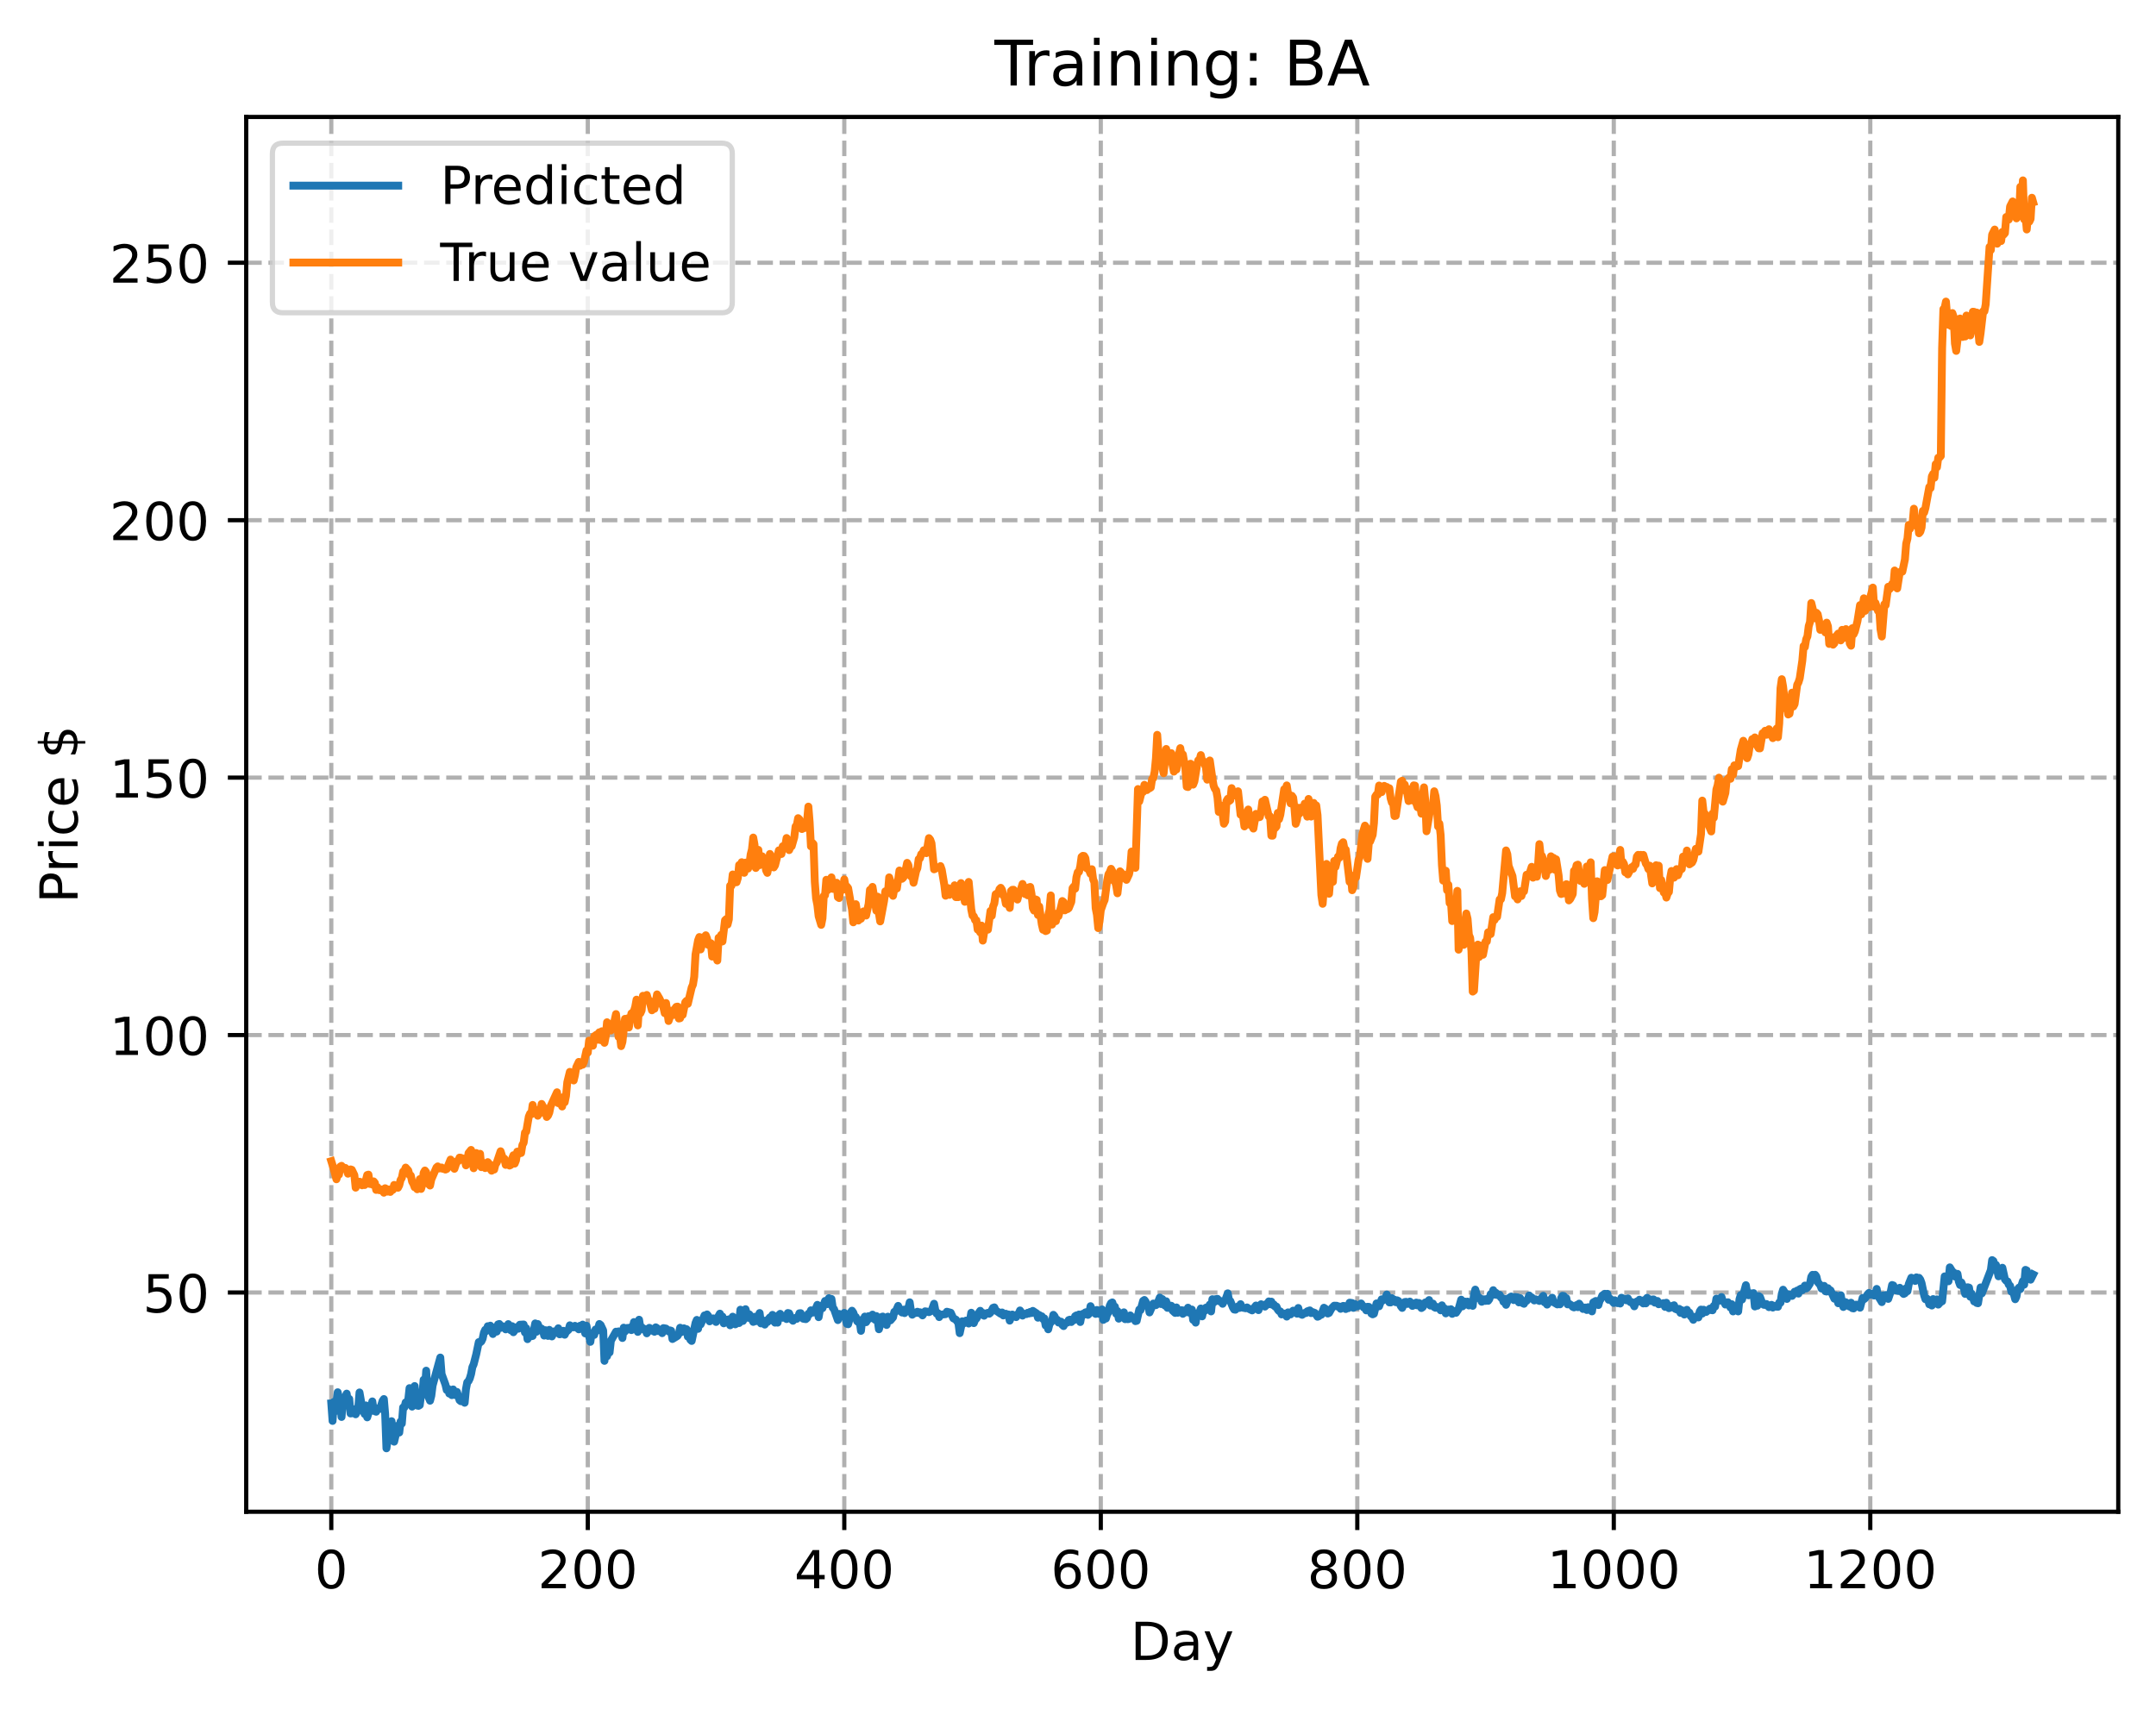 <?xml version="1.0" encoding="utf-8" standalone="no"?>
<!DOCTYPE svg PUBLIC "-//W3C//DTD SVG 1.1//EN"
  "http://www.w3.org/Graphics/SVG/1.1/DTD/svg11.dtd">
<!-- Created with matplotlib (https://matplotlib.org/) -->
<svg height="325.986pt" version="1.1" viewBox="0 0 411.286 325.986" width="411.286pt" xmlns="http://www.w3.org/2000/svg" xmlns:xlink="http://www.w3.org/1999/xlink">
 <defs>
  <style type="text/css">
*{stroke-linecap:butt;stroke-linejoin:round;}
  </style>
 </defs>
 <g id="figure_1">
  <g id="patch_1">
   <path d="M 0 325.986 
L 411.286 325.986 
L 411.286 0 
L 0 0 
z
" style="fill:#ffffff;"/>
  </g>
  <g id="axes_1">
   <g id="patch_2">
    <path d="M 46.966 288.43 
L 404.086 288.43 
L 404.086 22.318 
L 46.966 22.318 
z
" style="fill:#ffffff;"/>
   </g>
   <g id="matplotlib.axis_1">
    <g id="xtick_1">
     <g id="line2d_1">
      <path clip-path="url(#p852118d515)" d="M 63.198 288.43 
L 63.198 22.318 
" style="fill:none;stroke:#b0b0b0;stroke-dasharray:2.96,1.28;stroke-dashoffset:0;stroke-width:0.8;"/>
     </g>
     <g id="line2d_2">
      <defs>
       <path d="M 0 0 
L 0 3.5 
" id="m03fc03add4" style="stroke:#000000;stroke-width:0.8;"/>
      </defs>
      <g>
       <use style="stroke:#000000;stroke-width:0.8;" x="63.198" xlink:href="#m03fc03add4" y="288.43"/>
      </g>
     </g>
     <g id="text_1">
      <!-- 0 -->
      <defs>
       <path d="M 31.781 66.406 
Q 24.172 66.406 20.328 58.906 
Q 16.5 51.422 16.5 36.375 
Q 16.5 21.391 20.328 13.891 
Q 24.172 6.391 31.781 6.391 
Q 39.453 6.391 43.281 13.891 
Q 47.125 21.391 47.125 36.375 
Q 47.125 51.422 43.281 58.906 
Q 39.453 66.406 31.781 66.406 
z
M 31.781 74.219 
Q 44.047 74.219 50.516 64.516 
Q 56.984 54.828 56.984 36.375 
Q 56.984 17.969 50.516 8.266 
Q 44.047 -1.422 31.781 -1.422 
Q 19.531 -1.422 13.062 8.266 
Q 6.594 17.969 6.594 36.375 
Q 6.594 54.828 13.062 64.516 
Q 19.531 74.219 31.781 74.219 
z
" id="DejaVuSans-48"/>
      </defs>
      <g transform="translate(60.017 303.029)scale(0.1 -0.1)">
       <use xlink:href="#DejaVuSans-48"/>
      </g>
     </g>
    </g>
    <g id="xtick_2">
     <g id="line2d_3">
      <path clip-path="url(#p852118d515)" d="M 112.129 288.43 
L 112.129 22.318 
" style="fill:none;stroke:#b0b0b0;stroke-dasharray:2.96,1.28;stroke-dashoffset:0;stroke-width:0.8;"/>
     </g>
     <g id="line2d_4">
      <g>
       <use style="stroke:#000000;stroke-width:0.8;" x="112.129" xlink:href="#m03fc03add4" y="288.43"/>
      </g>
     </g>
     <g id="text_2">
      <!-- 200 -->
      <defs>
       <path d="M 19.188 8.297 
L 53.609 8.297 
L 53.609 0 
L 7.328 0 
L 7.328 8.297 
Q 12.938 14.109 22.625 23.891 
Q 32.328 33.688 34.812 36.531 
Q 39.547 41.844 41.422 45.531 
Q 43.312 49.219 43.312 52.781 
Q 43.312 58.594 39.234 62.25 
Q 35.156 65.922 28.609 65.922 
Q 23.969 65.922 18.812 64.312 
Q 13.672 62.703 7.812 59.422 
L 7.812 69.391 
Q 13.766 71.781 18.938 73 
Q 24.125 74.219 28.422 74.219 
Q 39.75 74.219 46.484 68.547 
Q 53.219 62.891 53.219 53.422 
Q 53.219 48.922 51.531 44.891 
Q 49.859 40.875 45.406 35.406 
Q 44.188 33.984 37.641 27.219 
Q 31.109 20.453 19.188 8.297 
z
" id="DejaVuSans-50"/>
      </defs>
      <g transform="translate(102.585 303.029)scale(0.1 -0.1)">
       <use xlink:href="#DejaVuSans-50"/>
       <use x="63.623" xlink:href="#DejaVuSans-48"/>
       <use x="127.246" xlink:href="#DejaVuSans-48"/>
      </g>
     </g>
    </g>
    <g id="xtick_3">
     <g id="line2d_5">
      <path clip-path="url(#p852118d515)" d="M 161.06 288.43 
L 161.06 22.318 
" style="fill:none;stroke:#b0b0b0;stroke-dasharray:2.96,1.28;stroke-dashoffset:0;stroke-width:0.8;"/>
     </g>
     <g id="line2d_6">
      <g>
       <use style="stroke:#000000;stroke-width:0.8;" x="161.06" xlink:href="#m03fc03add4" y="288.43"/>
      </g>
     </g>
     <g id="text_3">
      <!-- 400 -->
      <defs>
       <path d="M 37.797 64.312 
L 12.891 25.391 
L 37.797 25.391 
z
M 35.203 72.906 
L 47.609 72.906 
L 47.609 25.391 
L 58.016 25.391 
L 58.016 17.188 
L 47.609 17.188 
L 47.609 0 
L 37.797 0 
L 37.797 17.188 
L 4.891 17.188 
L 4.891 26.703 
z
" id="DejaVuSans-52"/>
      </defs>
      <g transform="translate(151.516 303.029)scale(0.1 -0.1)">
       <use xlink:href="#DejaVuSans-52"/>
       <use x="63.623" xlink:href="#DejaVuSans-48"/>
       <use x="127.246" xlink:href="#DejaVuSans-48"/>
      </g>
     </g>
    </g>
    <g id="xtick_4">
     <g id="line2d_7">
      <path clip-path="url(#p852118d515)" d="M 209.99 288.43 
L 209.99 22.318 
" style="fill:none;stroke:#b0b0b0;stroke-dasharray:2.96,1.28;stroke-dashoffset:0;stroke-width:0.8;"/>
     </g>
     <g id="line2d_8">
      <g>
       <use style="stroke:#000000;stroke-width:0.8;" x="209.99" xlink:href="#m03fc03add4" y="288.43"/>
      </g>
     </g>
     <g id="text_4">
      <!-- 600 -->
      <defs>
       <path d="M 33.016 40.375 
Q 26.375 40.375 22.484 35.828 
Q 18.609 31.297 18.609 23.391 
Q 18.609 15.531 22.484 10.953 
Q 26.375 6.391 33.016 6.391 
Q 39.656 6.391 43.531 10.953 
Q 47.406 15.531 47.406 23.391 
Q 47.406 31.297 43.531 35.828 
Q 39.656 40.375 33.016 40.375 
z
M 52.594 71.297 
L 52.594 62.312 
Q 48.875 64.062 45.094 64.984 
Q 41.312 65.922 37.594 65.922 
Q 27.828 65.922 22.672 59.328 
Q 17.531 52.734 16.797 39.406 
Q 19.672 43.656 24.016 45.922 
Q 28.375 48.188 33.594 48.188 
Q 44.578 48.188 50.953 41.516 
Q 57.328 34.859 57.328 23.391 
Q 57.328 12.156 50.688 5.359 
Q 44.047 -1.422 33.016 -1.422 
Q 20.359 -1.422 13.672 8.266 
Q 6.984 17.969 6.984 36.375 
Q 6.984 53.656 15.188 63.938 
Q 23.391 74.219 37.203 74.219 
Q 40.922 74.219 44.703 73.484 
Q 48.484 72.75 52.594 71.297 
z
" id="DejaVuSans-54"/>
      </defs>
      <g transform="translate(200.446 303.029)scale(0.1 -0.1)">
       <use xlink:href="#DejaVuSans-54"/>
       <use x="63.623" xlink:href="#DejaVuSans-48"/>
       <use x="127.246" xlink:href="#DejaVuSans-48"/>
      </g>
     </g>
    </g>
    <g id="xtick_5">
     <g id="line2d_9">
      <path clip-path="url(#p852118d515)" d="M 258.921 288.43 
L 258.921 22.318 
" style="fill:none;stroke:#b0b0b0;stroke-dasharray:2.96,1.28;stroke-dashoffset:0;stroke-width:0.8;"/>
     </g>
     <g id="line2d_10">
      <g>
       <use style="stroke:#000000;stroke-width:0.8;" x="258.921" xlink:href="#m03fc03add4" y="288.43"/>
      </g>
     </g>
     <g id="text_5">
      <!-- 800 -->
      <defs>
       <path d="M 31.781 34.625 
Q 24.75 34.625 20.719 30.859 
Q 16.703 27.094 16.703 20.516 
Q 16.703 13.922 20.719 10.156 
Q 24.75 6.391 31.781 6.391 
Q 38.812 6.391 42.859 10.172 
Q 46.922 13.969 46.922 20.516 
Q 46.922 27.094 42.891 30.859 
Q 38.875 34.625 31.781 34.625 
z
M 21.922 38.812 
Q 15.578 40.375 12.031 44.719 
Q 8.5 49.078 8.5 55.328 
Q 8.5 64.062 14.719 69.141 
Q 20.953 74.219 31.781 74.219 
Q 42.672 74.219 48.875 69.141 
Q 55.078 64.062 55.078 55.328 
Q 55.078 49.078 51.531 44.719 
Q 48 40.375 41.703 38.812 
Q 48.828 37.156 52.797 32.312 
Q 56.781 27.484 56.781 20.516 
Q 56.781 9.906 50.312 4.234 
Q 43.844 -1.422 31.781 -1.422 
Q 19.734 -1.422 13.25 4.234 
Q 6.781 9.906 6.781 20.516 
Q 6.781 27.484 10.781 32.312 
Q 14.797 37.156 21.922 38.812 
z
M 18.312 54.391 
Q 18.312 48.734 21.844 45.562 
Q 25.391 42.391 31.781 42.391 
Q 38.141 42.391 41.719 45.562 
Q 45.312 48.734 45.312 54.391 
Q 45.312 60.062 41.719 63.234 
Q 38.141 66.406 31.781 66.406 
Q 25.391 66.406 21.844 63.234 
Q 18.312 60.062 18.312 54.391 
z
" id="DejaVuSans-56"/>
      </defs>
      <g transform="translate(249.377 303.029)scale(0.1 -0.1)">
       <use xlink:href="#DejaVuSans-56"/>
       <use x="63.623" xlink:href="#DejaVuSans-48"/>
       <use x="127.246" xlink:href="#DejaVuSans-48"/>
      </g>
     </g>
    </g>
    <g id="xtick_6">
     <g id="line2d_11">
      <path clip-path="url(#p852118d515)" d="M 307.851 288.43 
L 307.851 22.318 
" style="fill:none;stroke:#b0b0b0;stroke-dasharray:2.96,1.28;stroke-dashoffset:0;stroke-width:0.8;"/>
     </g>
     <g id="line2d_12">
      <g>
       <use style="stroke:#000000;stroke-width:0.8;" x="307.851" xlink:href="#m03fc03add4" y="288.43"/>
      </g>
     </g>
     <g id="text_6">
      <!-- 1000 -->
      <defs>
       <path d="M 12.406 8.297 
L 28.516 8.297 
L 28.516 63.922 
L 10.984 60.406 
L 10.984 69.391 
L 28.422 72.906 
L 38.281 72.906 
L 38.281 8.297 
L 54.391 8.297 
L 54.391 0 
L 12.406 0 
z
" id="DejaVuSans-49"/>
      </defs>
      <g transform="translate(295.126 303.029)scale(0.1 -0.1)">
       <use xlink:href="#DejaVuSans-49"/>
       <use x="63.623" xlink:href="#DejaVuSans-48"/>
       <use x="127.246" xlink:href="#DejaVuSans-48"/>
       <use x="190.869" xlink:href="#DejaVuSans-48"/>
      </g>
     </g>
    </g>
    <g id="xtick_7">
     <g id="line2d_13">
      <path clip-path="url(#p852118d515)" d="M 356.782 288.43 
L 356.782 22.318 
" style="fill:none;stroke:#b0b0b0;stroke-dasharray:2.96,1.28;stroke-dashoffset:0;stroke-width:0.8;"/>
     </g>
     <g id="line2d_14">
      <g>
       <use style="stroke:#000000;stroke-width:0.8;" x="356.782" xlink:href="#m03fc03add4" y="288.43"/>
      </g>
     </g>
     <g id="text_7">
      <!-- 1200 -->
      <g transform="translate(344.057 303.029)scale(0.1 -0.1)">
       <use xlink:href="#DejaVuSans-49"/>
       <use x="63.623" xlink:href="#DejaVuSans-50"/>
       <use x="127.246" xlink:href="#DejaVuSans-48"/>
       <use x="190.869" xlink:href="#DejaVuSans-48"/>
      </g>
     </g>
    </g>
    <g id="text_8">
     <!-- Day -->
     <defs>
      <path d="M 19.672 64.797 
L 19.672 8.109 
L 31.594 8.109 
Q 46.688 8.109 53.688 14.938 
Q 60.688 21.781 60.688 36.531 
Q 60.688 51.172 53.688 57.984 
Q 46.688 64.797 31.594 64.797 
z
M 9.812 72.906 
L 30.078 72.906 
Q 51.266 72.906 61.172 64.094 
Q 71.094 55.281 71.094 36.531 
Q 71.094 17.672 61.125 8.828 
Q 51.172 0 30.078 0 
L 9.812 0 
z
" id="DejaVuSans-68"/>
      <path d="M 34.281 27.484 
Q 23.391 27.484 19.188 25 
Q 14.984 22.516 14.984 16.5 
Q 14.984 11.719 18.141 8.906 
Q 21.297 6.109 26.703 6.109 
Q 34.188 6.109 38.703 11.406 
Q 43.219 16.703 43.219 25.484 
L 43.219 27.484 
z
M 52.203 31.203 
L 52.203 0 
L 43.219 0 
L 43.219 8.297 
Q 40.141 3.328 35.547 0.953 
Q 30.953 -1.422 24.312 -1.422 
Q 15.922 -1.422 10.953 3.297 
Q 6 8.016 6 15.922 
Q 6 25.141 12.172 29.828 
Q 18.359 34.516 30.609 34.516 
L 43.219 34.516 
L 43.219 35.406 
Q 43.219 41.609 39.141 45 
Q 35.062 48.391 27.688 48.391 
Q 23 48.391 18.547 47.266 
Q 14.109 46.141 10.016 43.891 
L 10.016 52.203 
Q 14.938 54.109 19.578 55.047 
Q 24.219 56 28.609 56 
Q 40.484 56 46.344 49.844 
Q 52.203 43.703 52.203 31.203 
z
" id="DejaVuSans-97"/>
      <path d="M 32.172 -5.078 
Q 28.375 -14.844 24.75 -17.812 
Q 21.141 -20.797 15.094 -20.797 
L 7.906 -20.797 
L 7.906 -13.281 
L 13.188 -13.281 
Q 16.891 -13.281 18.938 -11.516 
Q 21 -9.766 23.484 -3.219 
L 25.094 0.875 
L 2.984 54.688 
L 12.5 54.688 
L 29.594 11.922 
L 46.688 54.688 
L 56.203 54.688 
z
" id="DejaVuSans-121"/>
     </defs>
     <g transform="translate(215.652 316.707)scale(0.1 -0.1)">
      <use xlink:href="#DejaVuSans-68"/>
      <use x="77.002" xlink:href="#DejaVuSans-97"/>
      <use x="138.281" xlink:href="#DejaVuSans-121"/>
     </g>
    </g>
   </g>
   <g id="matplotlib.axis_2">
    <g id="ytick_1">
     <g id="line2d_15">
      <path clip-path="url(#p852118d515)" d="M 46.966 246.6 
L 404.086 246.6 
" style="fill:none;stroke:#b0b0b0;stroke-dasharray:2.96,1.28;stroke-dashoffset:0;stroke-width:0.8;"/>
     </g>
     <g id="line2d_16">
      <defs>
       <path d="M 0 0 
L -3.5 0 
" id="md14c986626" style="stroke:#000000;stroke-width:0.8;"/>
      </defs>
      <g>
       <use style="stroke:#000000;stroke-width:0.8;" x="46.966" xlink:href="#md14c986626" y="246.6"/>
      </g>
     </g>
     <g id="text_9">
      <!-- 50 -->
      <defs>
       <path d="M 10.797 72.906 
L 49.516 72.906 
L 49.516 64.594 
L 19.828 64.594 
L 19.828 46.734 
Q 21.969 47.469 24.109 47.828 
Q 26.266 48.188 28.422 48.188 
Q 40.625 48.188 47.75 41.5 
Q 54.891 34.812 54.891 23.391 
Q 54.891 11.625 47.562 5.094 
Q 40.234 -1.422 26.906 -1.422 
Q 22.312 -1.422 17.547 -0.641 
Q 12.797 0.141 7.719 1.703 
L 7.719 11.625 
Q 12.109 9.234 16.797 8.062 
Q 21.484 6.891 26.703 6.891 
Q 35.156 6.891 40.078 11.328 
Q 45.016 15.766 45.016 23.391 
Q 45.016 31 40.078 35.438 
Q 35.156 39.891 26.703 39.891 
Q 22.75 39.891 18.812 39.016 
Q 14.891 38.141 10.797 36.281 
z
" id="DejaVuSans-53"/>
      </defs>
      <g transform="translate(27.241 250.399)scale(0.1 -0.1)">
       <use xlink:href="#DejaVuSans-53"/>
       <use x="63.623" xlink:href="#DejaVuSans-48"/>
      </g>
     </g>
    </g>
    <g id="ytick_2">
     <g id="line2d_17">
      <path clip-path="url(#p852118d515)" d="M 46.966 197.483 
L 404.086 197.483 
" style="fill:none;stroke:#b0b0b0;stroke-dasharray:2.96,1.28;stroke-dashoffset:0;stroke-width:0.8;"/>
     </g>
     <g id="line2d_18">
      <g>
       <use style="stroke:#000000;stroke-width:0.8;" x="46.966" xlink:href="#md14c986626" y="197.483"/>
      </g>
     </g>
     <g id="text_10">
      <!-- 100 -->
      <g transform="translate(20.878 201.282)scale(0.1 -0.1)">
       <use xlink:href="#DejaVuSans-49"/>
       <use x="63.623" xlink:href="#DejaVuSans-48"/>
       <use x="127.246" xlink:href="#DejaVuSans-48"/>
      </g>
     </g>
    </g>
    <g id="ytick_3">
     <g id="line2d_19">
      <path clip-path="url(#p852118d515)" d="M 46.966 148.366 
L 404.086 148.366 
" style="fill:none;stroke:#b0b0b0;stroke-dasharray:2.96,1.28;stroke-dashoffset:0;stroke-width:0.8;"/>
     </g>
     <g id="line2d_20">
      <g>
       <use style="stroke:#000000;stroke-width:0.8;" x="46.966" xlink:href="#md14c986626" y="148.366"/>
      </g>
     </g>
     <g id="text_11">
      <!-- 150 -->
      <g transform="translate(20.878 152.165)scale(0.1 -0.1)">
       <use xlink:href="#DejaVuSans-49"/>
       <use x="63.623" xlink:href="#DejaVuSans-53"/>
       <use x="127.246" xlink:href="#DejaVuSans-48"/>
      </g>
     </g>
    </g>
    <g id="ytick_4">
     <g id="line2d_21">
      <path clip-path="url(#p852118d515)" d="M 46.966 99.249 
L 404.086 99.249 
" style="fill:none;stroke:#b0b0b0;stroke-dasharray:2.96,1.28;stroke-dashoffset:0;stroke-width:0.8;"/>
     </g>
     <g id="line2d_22">
      <g>
       <use style="stroke:#000000;stroke-width:0.8;" x="46.966" xlink:href="#md14c986626" y="99.249"/>
      </g>
     </g>
     <g id="text_12">
      <!-- 200 -->
      <g transform="translate(20.878 103.048)scale(0.1 -0.1)">
       <use xlink:href="#DejaVuSans-50"/>
       <use x="63.623" xlink:href="#DejaVuSans-48"/>
       <use x="127.246" xlink:href="#DejaVuSans-48"/>
      </g>
     </g>
    </g>
    <g id="ytick_5">
     <g id="line2d_23">
      <path clip-path="url(#p852118d515)" d="M 46.966 50.132 
L 404.086 50.132 
" style="fill:none;stroke:#b0b0b0;stroke-dasharray:2.96,1.28;stroke-dashoffset:0;stroke-width:0.8;"/>
     </g>
     <g id="line2d_24">
      <g>
       <use style="stroke:#000000;stroke-width:0.8;" x="46.966" xlink:href="#md14c986626" y="50.132"/>
      </g>
     </g>
     <g id="text_13">
      <!-- 250 -->
      <g transform="translate(20.878 53.931)scale(0.1 -0.1)">
       <use xlink:href="#DejaVuSans-50"/>
       <use x="63.623" xlink:href="#DejaVuSans-53"/>
       <use x="127.246" xlink:href="#DejaVuSans-48"/>
      </g>
     </g>
    </g>
    <g id="text_14">
     <!-- Price $ -->
     <defs>
      <path d="M 19.672 64.797 
L 19.672 37.406 
L 32.078 37.406 
Q 38.969 37.406 42.719 40.969 
Q 46.484 44.531 46.484 51.125 
Q 46.484 57.672 42.719 61.234 
Q 38.969 64.797 32.078 64.797 
z
M 9.812 72.906 
L 32.078 72.906 
Q 44.344 72.906 50.609 67.359 
Q 56.891 61.812 56.891 51.125 
Q 56.891 40.328 50.609 34.812 
Q 44.344 29.297 32.078 29.297 
L 19.672 29.297 
L 19.672 0 
L 9.812 0 
z
" id="DejaVuSans-80"/>
      <path d="M 41.109 46.297 
Q 39.594 47.172 37.812 47.578 
Q 36.031 48 33.891 48 
Q 26.266 48 22.188 43.047 
Q 18.109 38.094 18.109 28.812 
L 18.109 0 
L 9.078 0 
L 9.078 54.688 
L 18.109 54.688 
L 18.109 46.188 
Q 20.953 51.172 25.484 53.578 
Q 30.031 56 36.531 56 
Q 37.453 56 38.578 55.875 
Q 39.703 55.766 41.062 55.516 
z
" id="DejaVuSans-114"/>
      <path d="M 9.422 54.688 
L 18.406 54.688 
L 18.406 0 
L 9.422 0 
z
M 9.422 75.984 
L 18.406 75.984 
L 18.406 64.594 
L 9.422 64.594 
z
" id="DejaVuSans-105"/>
      <path d="M 48.781 52.594 
L 48.781 44.188 
Q 44.969 46.297 41.141 47.344 
Q 37.312 48.391 33.406 48.391 
Q 24.656 48.391 19.812 42.844 
Q 14.984 37.312 14.984 27.297 
Q 14.984 17.281 19.812 11.734 
Q 24.656 6.203 33.406 6.203 
Q 37.312 6.203 41.141 7.25 
Q 44.969 8.297 48.781 10.406 
L 48.781 2.094 
Q 45.016 0.344 40.984 -0.531 
Q 36.969 -1.422 32.422 -1.422 
Q 20.062 -1.422 12.781 6.344 
Q 5.516 14.109 5.516 27.297 
Q 5.516 40.672 12.859 48.328 
Q 20.219 56 33.016 56 
Q 37.156 56 41.109 55.141 
Q 45.062 54.297 48.781 52.594 
z
" id="DejaVuSans-99"/>
      <path d="M 56.203 29.594 
L 56.203 25.203 
L 14.891 25.203 
Q 15.484 15.922 20.484 11.062 
Q 25.484 6.203 34.422 6.203 
Q 39.594 6.203 44.453 7.469 
Q 49.312 8.734 54.109 11.281 
L 54.109 2.781 
Q 49.266 0.734 44.188 -0.344 
Q 39.109 -1.422 33.891 -1.422 
Q 20.797 -1.422 13.156 6.188 
Q 5.516 13.812 5.516 26.812 
Q 5.516 40.234 12.766 48.109 
Q 20.016 56 32.328 56 
Q 43.359 56 49.781 48.891 
Q 56.203 41.797 56.203 29.594 
z
M 47.219 32.234 
Q 47.125 39.594 43.094 43.984 
Q 39.062 48.391 32.422 48.391 
Q 24.906 48.391 20.391 44.141 
Q 15.875 39.891 15.188 32.172 
z
" id="DejaVuSans-101"/>
      <path id="DejaVuSans-32"/>
      <path d="M 33.797 -14.703 
L 28.906 -14.703 
L 28.859 0 
Q 23.734 0.094 18.609 1.188 
Q 13.484 2.297 8.297 4.5 
L 8.297 13.281 
Q 13.281 10.156 18.375 8.562 
Q 23.484 6.984 28.906 6.938 
L 28.906 29.203 
Q 18.109 30.953 13.203 35.156 
Q 8.297 39.359 8.297 46.688 
Q 8.297 54.641 13.625 59.219 
Q 18.953 63.812 28.906 64.5 
L 28.906 75.984 
L 33.797 75.984 
L 33.797 64.656 
Q 38.328 64.453 42.578 63.688 
Q 46.828 62.938 50.875 61.625 
L 50.875 53.078 
Q 46.828 55.125 42.547 56.25 
Q 38.281 57.375 33.797 57.562 
L 33.797 36.719 
Q 44.875 35.016 50.094 30.609 
Q 55.328 26.219 55.328 18.609 
Q 55.328 10.359 49.781 5.594 
Q 44.234 0.828 33.797 0.094 
z
M 28.906 37.594 
L 28.906 57.625 
Q 23.25 56.984 20.266 54.391 
Q 17.281 51.812 17.281 47.516 
Q 17.281 43.312 20.031 40.969 
Q 22.797 38.625 28.906 37.594 
z
M 33.797 28.219 
L 33.797 7.078 
Q 39.984 7.906 43.141 10.594 
Q 46.297 13.281 46.297 17.672 
Q 46.297 21.969 43.281 24.5 
Q 40.281 27.047 33.797 28.219 
z
" id="DejaVuSans-36"/>
     </defs>
     <g transform="translate(14.798 172.342)rotate(-90)scale(0.1 -0.1)">
      <use xlink:href="#DejaVuSans-80"/>
      <use x="58.553" xlink:href="#DejaVuSans-114"/>
      <use x="99.666" xlink:href="#DejaVuSans-105"/>
      <use x="127.449" xlink:href="#DejaVuSans-99"/>
      <use x="182.43" xlink:href="#DejaVuSans-101"/>
      <use x="243.953" xlink:href="#DejaVuSans-32"/>
      <use x="275.74" xlink:href="#DejaVuSans-36"/>
     </g>
    </g>
   </g>
   <g id="line2d_25">
    <path clip-path="url(#p852118d515)" d="M 63.198 267.756 
L 63.443 271.107 
L 63.688 267.467 
L 63.932 269.276 
L 64.422 265.632 
L 64.911 267.787 
L 65.156 270.349 
L 65.4 267.52 
L 66.134 265.894 
L 66.379 267.451 
L 66.623 266.903 
L 66.868 269.682 
L 67.113 269.65 
L 67.357 268.853 
L 67.602 269.206 
L 67.847 269.839 
L 68.091 269.402 
L 68.336 268.628 
L 68.581 265.672 
L 69.07 268.479 
L 69.559 269.791 
L 69.804 268.151 
L 70.049 270.424 
L 70.293 269.601 
L 70.538 269.341 
L 71.027 267.378 
L 71.272 268.953 
L 71.517 269.267 
L 71.761 269.352 
L 72.006 268.767 
L 72.251 268.665 
L 72.495 268.808 
L 72.984 267.273 
L 73.229 266.927 
L 73.474 269.796 
L 73.718 276.334 
L 73.963 274.669 
L 74.208 273.841 
L 74.697 271.152 
L 75.186 275.063 
L 75.92 271.992 
L 76.165 273.321 
L 76.41 271.226 
L 76.654 271.615 
L 76.899 268.524 
L 77.144 268.515 
L 77.388 267.566 
L 77.633 267.426 
L 77.878 267.091 
L 78.122 264.843 
L 78.611 268.375 
L 78.856 264.801 
L 79.101 264.447 
L 79.345 267.346 
L 79.59 268.179 
L 79.835 268.23 
L 80.079 268.085 
L 80.324 266.098 
L 80.569 266.109 
L 80.813 263.248 
L 81.058 265.05 
L 81.303 261.515 
L 81.547 266.097 
L 82.037 267.249 
L 82.281 266.295 
L 82.526 264.358 
L 83.994 259.01 
L 84.239 262.168 
L 84.972 264.165 
L 85.217 265.214 
L 85.462 264.959 
L 85.706 265.888 
L 85.951 265.429 
L 86.196 266.185 
L 86.44 265.094 
L 86.685 266.132 
L 86.93 266.182 
L 87.174 265.572 
L 87.664 267.143 
L 87.908 267.344 
L 88.153 266.776 
L 88.398 266.861 
L 88.642 267.638 
L 88.887 265.033 
L 89.132 263.744 
L 89.376 263.508 
L 89.621 262.99 
L 89.866 262.151 
L 90.11 260.847 
L 90.355 260.302 
L 90.844 258.406 
L 91.333 256.062 
L 91.578 256.142 
L 91.823 255.933 
L 92.067 255.414 
L 92.312 254.259 
L 92.557 253.716 
L 92.801 253.944 
L 93.046 253.032 
L 93.291 253.306 
L 93.535 252.927 
L 94.025 254.524 
L 94.269 253.29 
L 94.759 254.066 
L 95.003 252.682 
L 95.248 252.602 
L 95.493 253.361 
L 95.737 252.989 
L 96.227 253.189 
L 96.471 253.638 
L 96.716 253.341 
L 96.96 252.631 
L 97.205 252.961 
L 97.45 253.819 
L 97.694 253.026 
L 97.939 254.184 
L 98.673 253.166 
L 98.918 253.506 
L 99.162 252.75 
L 99.896 252.704 
L 100.141 254.23 
L 100.386 253.418 
L 100.63 255.503 
L 100.875 254.121 
L 101.12 254.317 
L 101.364 254.949 
L 101.609 254.893 
L 102.098 252.499 
L 102.343 254.095 
L 102.587 252.615 
L 103.077 253.832 
L 103.321 253.496 
L 103.566 253.739 
L 103.811 254.825 
L 104.055 253.792 
L 104.3 254.737 
L 104.545 254.887 
L 104.789 253.727 
L 105.034 254.629 
L 105.279 254.985 
L 105.768 254.004 
L 106.013 254.148 
L 106.257 254.141 
L 106.502 253.428 
L 106.747 254.581 
L 106.991 254.535 
L 107.481 253.91 
L 107.725 254.662 
L 107.97 254.153 
L 108.459 253.717 
L 108.704 252.859 
L 108.948 253.293 
L 109.193 253.069 
L 109.438 253.252 
L 109.682 252.96 
L 110.416 253.629 
L 110.661 252.943 
L 110.906 252.972 
L 111.15 252.727 
L 111.64 254.41 
L 111.884 252.938 
L 112.129 254.425 
L 112.374 254.94 
L 112.618 256.018 
L 112.863 254.361 
L 113.108 254.342 
L 113.352 254.7 
L 113.597 253.663 
L 113.842 253.935 
L 114.086 253.512 
L 114.331 252.608 
L 114.575 252.795 
L 115.065 253.84 
L 115.309 259.643 
L 115.554 257.445 
L 115.799 258.77 
L 116.043 257.971 
L 116.288 258.044 
L 116.533 255.803 
L 117.511 254.071 
L 117.756 254.168 
L 118.001 254.021 
L 118.49 254.485 
L 118.735 255.287 
L 118.979 253.311 
L 119.224 254.038 
L 119.469 253.418 
L 119.713 253.358 
L 119.958 253.653 
L 120.203 253.28 
L 120.447 253.777 
L 120.692 253.329 
L 120.936 252.239 
L 121.67 254.12 
L 121.915 251.791 
L 122.16 253.333 
L 122.404 253.203 
L 122.894 253.735 
L 123.138 253.577 
L 123.383 254.394 
L 123.628 254.039 
L 123.872 253.34 
L 124.117 253.487 
L 124.362 253.888 
L 124.606 253.802 
L 124.851 254.095 
L 125.096 253.247 
L 125.34 253.404 
L 125.585 253.963 
L 126.074 253.924 
L 126.319 254.357 
L 126.563 253.393 
L 127.053 253.486 
L 127.542 254.021 
L 127.787 253.826 
L 128.031 253.898 
L 128.276 255.474 
L 129.01 255.031 
L 129.255 254.862 
L 129.499 254.456 
L 129.744 253.322 
L 129.989 254.15 
L 130.233 253.919 
L 130.478 253.433 
L 130.723 254.103 
L 130.967 253.598 
L 131.212 255.031 
L 131.457 254.029 
L 131.701 255.618 
L 131.946 255.847 
L 132.68 252.405 
L 132.924 251.831 
L 133.169 253.535 
L 133.414 252.209 
L 133.658 252.69 
L 134.392 250.97 
L 134.637 251.178 
L 134.882 250.784 
L 135.126 251.093 
L 135.371 252.107 
L 135.616 251.665 
L 135.86 251.854 
L 136.105 251.54 
L 136.594 252.226 
L 137.084 251.068 
L 137.328 250.634 
L 137.573 251.544 
L 137.818 251.186 
L 138.062 252.484 
L 138.307 252.294 
L 138.551 251.785 
L 138.796 252.014 
L 139.041 251.719 
L 139.285 252.861 
L 139.53 252.37 
L 139.775 251.212 
L 140.019 251.452 
L 140.264 252.678 
L 140.753 252.349 
L 140.998 252.43 
L 141.243 249.879 
L 141.487 251.481 
L 141.732 252.031 
L 141.977 251.303 
L 142.221 249.785 
L 142.711 251.435 
L 142.955 250.779 
L 143.689 252.215 
L 143.934 251.239 
L 144.178 252.075 
L 144.912 250.513 
L 145.157 252.499 
L 145.402 251.857 
L 145.646 252.482 
L 145.891 252.729 
L 146.136 251.965 
L 146.38 252.252 
L 146.625 251.651 
L 146.87 251.35 
L 147.114 251.919 
L 147.359 250.867 
L 147.604 252.012 
L 147.848 252.356 
L 148.093 251.146 
L 148.338 252.356 
L 148.582 250.906 
L 148.827 250.668 
L 149.316 251.423 
L 149.806 251.082 
L 150.05 251.669 
L 150.295 250.512 
L 150.539 250.566 
L 151.029 251.759 
L 151.273 251.995 
L 151.763 251.447 
L 152.007 251.624 
L 152.252 251.25 
L 152.497 250.563 
L 152.741 250.545 
L 153.231 251.606 
L 153.72 251.687 
L 153.965 251.478 
L 154.209 250.648 
L 154.454 250.71 
L 154.699 249.997 
L 154.943 250.056 
L 155.188 250.427 
L 155.433 250.108 
L 155.922 248.955 
L 156.166 251.311 
L 156.411 249.868 
L 156.656 249.146 
L 156.9 249.599 
L 157.39 248.213 
L 157.634 248.309 
L 157.879 248.817 
L 158.124 247.678 
L 158.368 248.758 
L 158.613 247.825 
L 158.858 249.513 
L 159.102 249.769 
L 159.836 251.867 
L 160.081 250.683 
L 160.326 251.178 
L 160.57 250.787 
L 160.815 251.145 
L 161.06 250.487 
L 161.549 252.586 
L 161.794 252.659 
L 162.038 251.759 
L 162.283 250.412 
L 162.527 250.075 
L 162.772 250.429 
L 163.017 251.135 
L 163.261 251.268 
L 163.506 252.077 
L 163.751 252.292 
L 163.995 252.12 
L 164.24 253.919 
L 164.485 251.772 
L 164.729 251.775 
L 164.974 251.193 
L 165.219 252.269 
L 165.463 251.882 
L 165.708 251.11 
L 165.953 251.546 
L 166.197 251.413 
L 166.442 250.82 
L 166.931 251.799 
L 167.176 251.092 
L 167.421 251.88 
L 167.665 253.617 
L 167.91 252.745 
L 168.154 251.283 
L 168.399 251.188 
L 168.888 251.717 
L 169.133 252.8 
L 169.378 251.211 
L 169.622 251.987 
L 169.867 251.92 
L 170.356 251.345 
L 170.601 250.289 
L 170.846 250.259 
L 171.335 249.153 
L 171.58 249.9 
L 171.824 249.893 
L 172.069 250.422 
L 172.314 249.873 
L 172.558 250.532 
L 172.803 250.271 
L 173.048 249.657 
L 173.292 249.557 
L 173.537 248.472 
L 173.782 250.136 
L 174.026 250.836 
L 174.515 250.438 
L 174.76 250.499 
L 175.005 250.271 
L 175.249 250.512 
L 175.494 250.371 
L 175.983 250.968 
L 176.473 250.189 
L 176.962 250.269 
L 177.207 250.355 
L 177.696 250.108 
L 178.185 248.745 
L 178.43 250.009 
L 178.675 250.636 
L 178.919 250.53 
L 179.164 251.297 
L 179.409 250.84 
L 180.387 250.736 
L 180.632 250.266 
L 181.366 250.463 
L 181.855 251.526 
L 182.344 251.774 
L 182.834 252.449 
L 183.078 254.36 
L 183.568 252.087 
L 183.812 252.515 
L 184.057 252.38 
L 184.302 251.958 
L 184.791 252.526 
L 185.036 251.932 
L 185.28 250.46 
L 185.525 250.772 
L 185.77 252.445 
L 186.014 251.802 
L 186.259 251.602 
L 186.503 251.166 
L 186.748 250.439 
L 186.993 250.091 
L 187.237 250.809 
L 187.482 250.492 
L 187.727 251.033 
L 187.971 250.638 
L 188.461 250.48 
L 188.705 250.655 
L 188.95 250.446 
L 189.439 249.524 
L 189.684 249.44 
L 189.929 250.001 
L 190.907 250.67 
L 191.152 250.411 
L 191.397 250.981 
L 191.886 250.658 
L 192.13 250.822 
L 192.375 250.79 
L 192.62 251.972 
L 193.109 250.804 
L 193.354 251.198 
L 193.598 251.093 
L 193.843 251.3 
L 194.088 250.762 
L 194.332 250.67 
L 194.577 250.025 
L 194.822 250.369 
L 195.066 251.011 
L 195.311 250.654 
L 195.8 250.727 
L 196.045 250.47 
L 196.29 250.61 
L 196.534 250.299 
L 196.779 250.526 
L 197.024 250.109 
L 197.758 250.596 
L 198.002 251.412 
L 198.247 250.894 
L 198.491 251.296 
L 198.736 251.14 
L 198.981 251.678 
L 199.225 251.54 
L 199.47 252.899 
L 199.715 252.632 
L 199.959 253.627 
L 200.204 252.629 
L 200.693 252.018 
L 200.938 250.858 
L 201.183 251.138 
L 201.427 251.905 
L 201.672 251.785 
L 201.917 252.328 
L 202.406 252.161 
L 202.651 252.785 
L 202.895 253.009 
L 203.14 252.472 
L 203.629 252.337 
L 203.874 251.859 
L 204.118 251.781 
L 204.363 252.238 
L 204.608 251.836 
L 204.852 251.891 
L 205.097 251.118 
L 205.342 250.968 
L 205.586 251.108 
L 205.831 250.8 
L 206.076 252.238 
L 206.32 250.915 
L 206.565 250.67 
L 206.81 250.824 
L 207.054 250.397 
L 207.299 250.34 
L 207.544 250.868 
L 207.788 250.631 
L 208.033 249.208 
L 208.278 249.81 
L 208.767 250.208 
L 209.012 250.685 
L 209.256 249.936 
L 209.501 250.509 
L 209.746 250.714 
L 209.99 250.769 
L 210.235 249.83 
L 210.479 251.827 
L 210.724 251.249 
L 210.969 251.57 
L 211.213 250.75 
L 211.458 250.406 
L 211.703 249.121 
L 211.947 248.626 
L 212.192 248.496 
L 212.437 249.294 
L 212.681 249.293 
L 212.926 250.657 
L 213.171 250.137 
L 213.415 251.593 
L 213.905 251.136 
L 214.149 250.608 
L 214.394 250.383 
L 214.639 251.697 
L 214.883 251.564 
L 215.128 251.694 
L 215.373 251.65 
L 215.617 250.97 
L 215.862 251.495 
L 216.106 251.332 
L 216.351 251.518 
L 216.596 252.064 
L 216.84 252.006 
L 217.33 249.857 
L 217.574 249.965 
L 218.064 248.196 
L 218.308 248.027 
L 218.553 248.356 
L 218.798 248.985 
L 219.042 249.1 
L 219.287 250.408 
L 220.021 248.704 
L 220.266 248.955 
L 220.51 249.017 
L 220.755 248.799 
L 221.244 247.567 
L 221.489 248.805 
L 221.734 247.852 
L 221.978 248.216 
L 222.223 249.093 
L 222.467 248.273 
L 222.712 249.534 
L 222.957 249.044 
L 223.446 249.135 
L 223.691 250.052 
L 224.18 250.502 
L 224.425 249.452 
L 224.669 250.47 
L 224.914 249.967 
L 225.159 250.096 
L 225.403 249.97 
L 225.648 250.671 
L 225.893 250.018 
L 226.137 250.404 
L 226.382 250.244 
L 226.627 249.498 
L 226.871 250.45 
L 227.116 250.381 
L 227.361 249.852 
L 227.605 251.831 
L 227.85 250.53 
L 228.094 252.355 
L 228.339 250.655 
L 228.584 250.682 
L 228.828 250.362 
L 229.073 249.652 
L 229.318 251.157 
L 229.562 250.004 
L 229.807 250.115 
L 230.052 249.492 
L 230.296 249.748 
L 230.786 248.899 
L 231.03 250.212 
L 231.275 247.879 
L 231.52 248.524 
L 231.764 247.9 
L 232.254 247.815 
L 232.498 248.248 
L 232.743 248.189 
L 232.988 248.322 
L 233.232 248.759 
L 233.477 248.287 
L 233.722 248.111 
L 234.211 246.756 
L 234.455 248.126 
L 234.7 248.229 
L 235.189 249.443 
L 235.434 249.852 
L 235.679 249.888 
L 236.168 249.255 
L 236.413 249.559 
L 236.657 248.825 
L 236.902 249.463 
L 237.636 249.611 
L 237.881 249.448 
L 238.37 249.78 
L 238.859 250.019 
L 239.593 249.081 
L 239.838 249.686 
L 240.082 249.968 
L 240.327 249.126 
L 240.572 248.838 
L 241.306 249.297 
L 241.55 248.796 
L 241.795 248.924 
L 242.04 248.302 
L 242.284 248.823 
L 242.529 248.342 
L 242.774 248.974 
L 243.018 248.901 
L 243.263 249.309 
L 243.508 249.289 
L 243.752 249.875 
L 243.997 250.147 
L 244.242 250.213 
L 244.486 250.789 
L 244.731 250.608 
L 245.22 250.638 
L 245.465 251.201 
L 245.709 250.395 
L 245.954 250.752 
L 246.199 250.779 
L 246.443 250.293 
L 246.688 250.06 
L 247.177 250.43 
L 247.422 250.644 
L 247.667 249.553 
L 247.911 250.628 
L 248.401 250.86 
L 248.89 250.497 
L 249.135 250.525 
L 249.379 250.192 
L 249.869 250.017 
L 250.113 250.532 
L 250.358 250.326 
L 250.847 250.509 
L 251.337 251.229 
L 251.581 251.128 
L 251.826 250.823 
L 252.07 250.843 
L 252.56 249.507 
L 252.804 249.677 
L 253.294 250.615 
L 253.538 250.502 
L 254.028 249.623 
L 254.517 249.115 
L 255.006 249.13 
L 255.251 249.316 
L 255.496 249.272 
L 255.74 249.716 
L 255.985 249.522 
L 256.23 249.157 
L 256.474 249.184 
L 256.719 249.757 
L 256.964 249.58 
L 257.208 249.594 
L 257.453 248.541 
L 257.942 248.612 
L 258.187 249.536 
L 258.431 248.784 
L 258.676 249.236 
L 258.921 249.259 
L 259.41 248.912 
L 259.655 248.691 
L 260.144 249.473 
L 260.389 249.335 
L 260.633 250.013 
L 260.878 249.324 
L 261.123 249.337 
L 261.612 250.619 
L 261.857 250.767 
L 262.101 250.651 
L 262.591 248.681 
L 262.835 248.824 
L 263.08 249.238 
L 263.569 247.904 
L 263.814 248.108 
L 264.303 247.595 
L 264.548 246.975 
L 264.792 247.99 
L 265.037 248.494 
L 265.282 248.502 
L 265.526 247.678 
L 265.771 247.963 
L 266.016 247.972 
L 266.26 248.455 
L 266.505 248.087 
L 266.75 248.202 
L 267.239 249.224 
L 267.484 249.544 
L 267.973 248.42 
L 268.218 248.384 
L 268.462 248.784 
L 268.952 248.334 
L 269.441 249.164 
L 269.685 248.689 
L 269.93 249.014 
L 270.175 248.523 
L 270.419 249.065 
L 270.664 248.598 
L 270.909 248.714 
L 271.153 249.569 
L 271.398 249.403 
L 271.887 248.504 
L 272.132 248.555 
L 272.621 248.041 
L 272.866 249.102 
L 273.355 248.713 
L 273.6 249.387 
L 273.845 249.526 
L 274.089 249.349 
L 274.579 249.592 
L 274.823 250.003 
L 275.068 249.043 
L 275.313 249.638 
L 275.557 249.629 
L 275.802 250.586 
L 276.046 249.952 
L 276.291 249.856 
L 276.536 249.961 
L 276.78 249.785 
L 277.025 250.679 
L 277.514 250.144 
L 277.759 250.477 
L 278.248 249.74 
L 278.738 247.973 
L 278.982 249.251 
L 279.227 249.017 
L 279.472 248.335 
L 279.716 248.507 
L 279.961 248.339 
L 280.206 249.074 
L 280.45 248.519 
L 280.695 248.529 
L 280.94 249.15 
L 281.184 246.974 
L 281.429 246.05 
L 281.918 247.653 
L 282.163 247.596 
L 282.407 247.714 
L 282.652 248.371 
L 282.897 248.26 
L 283.141 247.896 
L 283.386 248.204 
L 283.631 247.835 
L 283.875 248.191 
L 284.12 247.854 
L 284.365 246.909 
L 284.609 247.088 
L 284.854 246.16 
L 285.099 247.014 
L 285.343 246.646 
L 285.588 247.079 
L 286.077 247.04 
L 286.322 247.572 
L 286.567 247.641 
L 286.811 248.38 
L 287.056 247.823 
L 287.301 248.956 
L 287.79 247.694 
L 288.279 247.369 
L 288.768 248.052 
L 289.013 247.454 
L 289.502 247.525 
L 289.747 248.491 
L 289.992 247.674 
L 290.481 248.636 
L 290.726 248.756 
L 290.97 248.21 
L 291.215 248.203 
L 291.46 247.903 
L 291.704 247.164 
L 291.949 247.446 
L 292.194 247.529 
L 292.683 248.121 
L 292.928 247.895 
L 293.661 248.214 
L 294.395 247.232 
L 294.64 248.483 
L 294.885 248.037 
L 295.129 248.915 
L 296.108 247.598 
L 296.353 248.44 
L 297.087 248.879 
L 297.331 248.682 
L 297.576 248.859 
L 297.821 247.658 
L 298.065 247.23 
L 298.31 247.268 
L 298.555 247.92 
L 298.799 247.672 
L 299.044 248.87 
L 299.289 248.737 
L 299.778 249.041 
L 300.022 249.339 
L 300.267 249.447 
L 300.512 249.344 
L 300.756 248.997 
L 301.001 249.4 
L 301.246 248.727 
L 301.735 249.447 
L 301.98 249.744 
L 302.224 249.492 
L 302.469 249.471 
L 302.714 249.946 
L 302.958 249.402 
L 303.692 250.209 
L 303.937 248.492 
L 304.426 248.214 
L 304.671 248.505 
L 304.916 248.999 
L 305.16 248.136 
L 305.405 247.812 
L 305.649 247.182 
L 306.139 246.847 
L 306.383 246.908 
L 306.628 246.853 
L 306.873 247.992 
L 307.117 247.759 
L 307.851 248.606 
L 308.096 248.123 
L 308.341 248.306 
L 308.585 248.635 
L 308.83 248.499 
L 309.075 248.709 
L 309.319 247.597 
L 309.564 247.716 
L 309.809 247.986 
L 310.053 247.805 
L 310.298 248.102 
L 310.543 247.724 
L 310.787 248.212 
L 311.032 248.449 
L 311.277 248.428 
L 311.521 248.739 
L 311.766 249.242 
L 312.01 248.506 
L 312.255 248.314 
L 312.5 248.342 
L 312.744 247.974 
L 313.478 248.691 
L 313.723 248.019 
L 313.968 248.677 
L 314.212 247.613 
L 314.702 247.979 
L 314.946 248.231 
L 315.191 247.94 
L 315.436 247.919 
L 315.68 248.533 
L 316.17 248.211 
L 316.414 248.847 
L 317.393 248.625 
L 317.637 249.35 
L 317.882 248.554 
L 318.371 249.59 
L 318.616 249.51 
L 318.861 249.205 
L 319.35 249.031 
L 319.595 249.726 
L 320.084 249.925 
L 320.329 249.723 
L 320.573 250.492 
L 320.818 249.976 
L 321.063 250.207 
L 321.307 250.81 
L 321.552 250.092 
L 321.797 249.899 
L 322.041 250.496 
L 322.286 250.436 
L 322.531 251.134 
L 322.775 251.357 
L 323.02 251.811 
L 323.265 251.261 
L 323.509 251.198 
L 323.998 251.362 
L 324.243 250.209 
L 324.488 249.862 
L 324.732 250.633 
L 324.977 249.884 
L 325.466 250.317 
L 326.2 249.667 
L 326.445 249.958 
L 326.69 249.994 
L 326.934 249.146 
L 327.179 249.29 
L 327.424 247.775 
L 328.158 248.148 
L 328.402 247.46 
L 328.647 248.213 
L 328.892 248.418 
L 329.136 248.901 
L 329.381 248.768 
L 329.625 248.457 
L 330.115 249.482 
L 330.359 248.832 
L 330.604 250.215 
L 330.849 249.753 
L 331.338 249.868 
L 331.583 250.21 
L 331.827 247.885 
L 332.072 247.083 
L 332.317 247.95 
L 332.806 246.104 
L 333.051 245.202 
L 333.295 246.658 
L 333.54 247.135 
L 334.029 246.756 
L 334.274 246.865 
L 334.519 246.716 
L 334.763 249.27 
L 335.008 247.499 
L 335.252 249.124 
L 335.497 247.284 
L 335.742 247.45 
L 336.231 248.759 
L 336.476 248.95 
L 336.72 248.979 
L 336.965 248.792 
L 337.454 249.398 
L 337.699 249.061 
L 337.944 248.951 
L 338.188 249.478 
L 338.433 249.127 
L 338.678 249.284 
L 339.167 249.332 
L 339.412 248.52 
L 339.656 248.551 
L 339.901 246.864 
L 340.146 246.068 
L 340.39 246.466 
L 340.635 247.431 
L 340.88 247.831 
L 341.124 246.936 
L 341.369 247.088 
L 341.613 247.011 
L 341.858 247.256 
L 342.103 246.967 
L 342.347 246.449 
L 342.592 246.64 
L 342.837 246.23 
L 343.081 246.818 
L 343.326 245.979 
L 343.571 245.857 
L 343.815 246.173 
L 344.305 245.278 
L 344.549 245.838 
L 344.794 245.644 
L 345.283 244.886 
L 345.528 243.606 
L 345.773 243.227 
L 346.017 243.498 
L 346.262 243.22 
L 346.507 243.554 
L 346.751 244.601 
L 347.24 245.206 
L 347.485 245.852 
L 347.974 245.332 
L 348.219 246.367 
L 348.464 246.417 
L 348.708 245.776 
L 348.953 246.277 
L 349.198 246.196 
L 349.932 247.785 
L 350.176 247.131 
L 350.421 247.737 
L 350.666 248.656 
L 350.91 248.319 
L 351.155 247.124 
L 351.4 248.618 
L 351.644 249.365 
L 351.889 248.399 
L 352.134 248.474 
L 352.623 249.173 
L 352.868 249.305 
L 353.112 248.552 
L 353.357 249.595 
L 353.601 249.64 
L 354.091 248.914 
L 354.335 249.137 
L 354.58 249.169 
L 354.825 249.506 
L 355.314 247.643 
L 355.559 247.897 
L 355.803 247.708 
L 356.293 246.92 
L 356.537 246.675 
L 356.782 247.035 
L 357.027 246.838 
L 357.516 247.185 
L 357.761 246.907 
L 358.005 245.919 
L 358.25 247.232 
L 358.984 248.437 
L 359.228 247.169 
L 359.473 247.393 
L 359.718 247.074 
L 359.962 247.103 
L 360.207 247.822 
L 360.696 246.373 
L 360.941 245.173 
L 361.186 245.255 
L 361.43 245.944 
L 361.675 246.207 
L 362.164 246.307 
L 362.409 245.698 
L 362.654 246.018 
L 362.898 246.628 
L 363.143 246.88 
L 363.388 246.755 
L 363.632 245.79 
L 363.877 246.359 
L 364.122 244.984 
L 364.611 243.783 
L 364.856 244.273 
L 365.1 244.195 
L 365.345 244.403 
L 365.589 243.709 
L 365.834 244.054 
L 366.079 243.803 
L 366.323 244.14 
L 366.568 244.815 
L 367.057 247.146 
L 367.302 247.889 
L 367.547 247.736 
L 367.791 247.964 
L 368.036 248.861 
L 368.281 248.308 
L 368.525 249.089 
L 368.77 247.855 
L 369.015 248.414 
L 369.504 247.915 
L 369.749 248.914 
L 370.238 248.372 
L 370.483 248.291 
L 370.972 243.522 
L 371.216 244.318 
L 371.706 244.461 
L 371.95 241.804 
L 372.44 242.613 
L 372.684 242.766 
L 372.929 243.557 
L 373.174 243.436 
L 373.418 243.04 
L 373.663 244.498 
L 373.908 245.168 
L 374.152 244.682 
L 374.642 245.819 
L 374.886 246.877 
L 375.131 246.379 
L 375.376 245.603 
L 375.62 245.667 
L 375.865 247.417 
L 376.11 246.8 
L 376.599 248.312 
L 376.844 248.181 
L 377.088 248.598 
L 377.333 248.656 
L 377.822 245.634 
L 378.067 246.769 
L 379.779 242.313 
L 380.024 240.417 
L 380.269 240.592 
L 380.513 241.412 
L 380.758 241.323 
L 381.247 243.515 
L 381.492 242.671 
L 381.737 243.019 
L 381.981 241.877 
L 382.471 244.087 
L 382.715 244.375 
L 382.96 244.484 
L 383.204 245.111 
L 383.449 245.315 
L 383.694 246.435 
L 383.938 246.503 
L 384.183 246.959 
L 384.428 247.885 
L 384.672 247.367 
L 384.917 245.955 
L 385.162 245.66 
L 385.406 245.956 
L 385.896 244.421 
L 386.14 245.104 
L 386.385 242.282 
L 386.63 242.399 
L 386.874 243.463 
L 387.119 243.724 
L 387.364 244.157 
L 387.853 243.173 
L 387.853 243.173 
" style="fill:none;stroke:#1f77b4;stroke-linecap:square;stroke-width:1.5;"/>
   </g>
   <g id="line2d_26">
    <path clip-path="url(#p852118d515)" d="M 63.198 221.54 
L 63.688 223.112 
L 64.177 224.998 
L 64.422 224.192 
L 64.666 224.114 
L 64.911 222.572 
L 65.156 222.434 
L 65.4 222.748 
L 65.89 222.837 
L 66.134 223.21 
L 66.379 223.937 
L 66.623 223.377 
L 66.868 223.112 
L 67.113 223.19 
L 67.602 224.202 
L 67.847 226.599 
L 68.091 225.882 
L 68.581 225.46 
L 68.825 225.538 
L 69.07 226.147 
L 69.315 225.578 
L 69.559 226.098 
L 70.049 224.183 
L 70.293 224.114 
L 70.538 225.892 
L 70.783 225.705 
L 71.027 226.01 
L 71.272 225.401 
L 71.517 225.695 
L 71.761 227.031 
L 72.006 226.511 
L 72.251 227.051 
L 72.495 227.1 
L 72.984 226.923 
L 73.229 227.562 
L 73.474 226.707 
L 73.718 226.855 
L 73.963 227.356 
L 74.208 226.943 
L 74.452 227.415 
L 74.697 227.09 
L 74.942 227.012 
L 75.186 226.079 
L 75.431 226.393 
L 75.676 226.324 
L 75.92 226.619 
L 76.165 226.137 
L 76.41 225.136 
L 76.654 224.743 
L 76.899 223.534 
L 77.144 223.387 
L 77.388 222.768 
L 77.878 223.318 
L 78.122 224.183 
L 78.367 224.291 
L 78.611 225.44 
L 78.856 225.862 
L 79.101 226.521 
L 79.345 226.177 
L 79.59 226.904 
L 79.835 226.55 
L 80.079 224.969 
L 80.324 226.845 
L 80.569 225.99 
L 80.813 223.76 
L 81.058 223.328 
L 81.303 223.652 
L 81.547 225.686 
L 82.037 226.196 
L 82.281 225.027 
L 83.26 222.758 
L 83.505 222.542 
L 83.749 222.935 
L 83.994 222.906 
L 84.239 222.748 
L 84.483 223.004 
L 84.728 222.974 
L 84.972 223.151 
L 85.217 223.043 
L 85.951 221.236 
L 86.196 221.579 
L 86.44 222.709 
L 86.685 223.004 
L 87.174 221.53 
L 87.419 221.54 
L 87.664 220.862 
L 87.908 220.892 
L 88.153 221.088 
L 88.398 221.039 
L 88.642 221.226 
L 88.887 222.346 
L 89.132 221.687 
L 89.376 220.008 
L 89.866 219.399 
L 90.355 222.896 
L 90.599 220.312 
L 90.844 219.988 
L 91.089 221.884 
L 91.333 220.519 
L 91.578 220.135 
L 91.823 222.689 
L 92.067 221.786 
L 92.312 222.002 
L 92.557 222.866 
L 92.801 222.739 
L 93.046 221.727 
L 93.291 222.012 
L 93.535 223.023 
L 93.78 223.367 
L 94.025 222.444 
L 94.269 223.151 
L 94.514 222.169 
L 94.759 221.835 
L 95.493 219.654 
L 95.982 221.186 
L 96.227 221.069 
L 96.471 222.257 
L 96.96 222.012 
L 97.205 222.385 
L 97.45 222.257 
L 97.694 221.049 
L 97.939 220.41 
L 98.184 222.012 
L 98.428 221.403 
L 98.673 219.723 
L 98.918 220.175 
L 99.162 219.801 
L 99.407 219.988 
L 99.652 218.446 
L 99.896 218.033 
L 100.141 216.098 
L 100.386 215.921 
L 100.875 213.043 
L 101.12 212.463 
L 101.364 212.591 
L 101.609 210.813 
L 101.854 212.041 
L 102.098 211.717 
L 102.343 211.854 
L 102.587 212.876 
L 102.832 212.395 
L 103.077 212.365 
L 103.321 210.626 
L 104.055 211.972 
L 104.3 213.112 
L 104.545 212.846 
L 104.789 212.267 
L 105.034 211.068 
L 106.257 208.396 
L 106.502 210.479 
L 106.747 210.361 
L 106.991 210.558 
L 107.236 211.118 
L 107.481 209.31 
L 107.725 210.312 
L 107.97 209.094 
L 108.215 206.491 
L 108.704 204.506 
L 108.948 205.44 
L 109.193 205.921 
L 109.438 206.147 
L 109.682 205.135 
L 109.927 203.632 
L 110.416 202.601 
L 110.661 203.337 
L 110.906 202.777 
L 111.15 203.141 
L 111.395 202.63 
L 111.884 200.41 
L 112.129 200.842 
L 112.374 198.544 
L 112.618 198.74 
L 112.863 198.711 
L 113.108 199.516 
L 113.352 197.728 
L 113.842 197.375 
L 114.086 198.377 
L 114.331 196.952 
L 114.575 198.445 
L 114.82 196.756 
L 115.309 198.966 
L 115.554 197.718 
L 115.799 195.037 
L 116.043 195.282 
L 116.288 195.764 
L 116.533 196.618 
L 116.777 195.361 
L 117.022 195.685 
L 117.511 193.475 
L 118.001 197.836 
L 118.245 197.502 
L 118.49 199.595 
L 118.735 198.789 
L 119.224 194.388 
L 119.469 195.086 
L 119.713 194.3 
L 119.958 196.039 
L 120.447 193.357 
L 120.692 193.19 
L 120.936 192.885 
L 121.181 192.08 
L 121.426 190.724 
L 121.67 195.646 
L 121.915 191.923 
L 122.16 193.327 
L 122.404 192.777 
L 122.649 189.987 
L 122.894 190.646 
L 123.138 190.744 
L 123.383 189.83 
L 123.628 190.655 
L 123.872 190.901 
L 124.362 192.758 
L 124.606 191.854 
L 124.851 192.473 
L 125.34 189.722 
L 125.83 190.567 
L 126.563 192.247 
L 126.808 193.317 
L 127.053 191.363 
L 127.542 194.801 
L 127.787 194.074 
L 128.031 192.846 
L 128.276 192.934 
L 128.521 193.642 
L 128.765 192.433 
L 129.01 192.099 
L 129.255 192.05 
L 129.499 194.329 
L 129.744 194.27 
L 129.989 192.64 
L 130.233 193.632 
L 130.723 191.225 
L 130.967 190.95 
L 131.212 191.52 
L 131.946 188.416 
L 132.191 187.856 
L 132.435 186.353 
L 132.68 182.089 
L 133.169 179.408 
L 133.414 178.779 
L 133.658 181.146 
L 133.903 180.282 
L 134.148 178.818 
L 134.392 179.3 
L 134.637 178.445 
L 134.882 179.074 
L 135.126 180.292 
L 135.616 179.958 
L 135.86 182.512 
L 136.105 180.586 
L 136.35 181.087 
L 136.839 183.268 
L 137.084 178.916 
L 137.328 179.82 
L 137.573 178.366 
L 137.818 179.624 
L 138.307 175.586 
L 138.551 175.36 
L 138.796 176.392 
L 139.041 175.4 
L 139.285 168.975 
L 139.53 169.014 
L 139.775 166.843 
L 140.019 168.13 
L 140.264 168.346 
L 140.509 168.327 
L 140.753 167.521 
L 140.998 165.036 
L 141.243 165.272 
L 141.487 164.505 
L 141.732 164.977 
L 141.977 166.529 
L 142.221 164.584 
L 142.466 165.527 
L 142.711 165.724 
L 142.955 164.898 
L 143.2 163.012 
L 143.445 162.04 
L 143.689 159.8 
L 143.934 161.156 
L 144.178 165.606 
L 144.423 165.134 
L 144.668 162.148 
L 144.912 165.065 
L 145.157 163.317 
L 145.402 163.376 
L 145.646 163.837 
L 145.891 163.926 
L 146.136 166.048 
L 146.38 166.539 
L 146.625 165.331 
L 146.87 162.924 
L 147.114 163.415 
L 147.604 165.498 
L 147.848 165.105 
L 148.582 162.236 
L 149.072 162.934 
L 149.316 161.46 
L 149.561 161.725 
L 149.806 161.303 
L 150.05 159.888 
L 150.539 162.197 
L 150.784 161.637 
L 151.029 161.46 
L 151.518 159.751 
L 151.763 157.688 
L 152.007 157.383 
L 152.252 156.097 
L 152.497 156.323 
L 152.986 158.179 
L 153.231 157.58 
L 153.475 157.983 
L 153.72 157.737 
L 153.965 156.548 
L 154.209 153.896 
L 154.454 156.902 
L 154.699 161.48 
L 154.943 160.782 
L 155.188 161.048 
L 155.433 168.229 
L 155.677 171.421 
L 155.922 172.669 
L 156.166 174.81 
L 156.656 176.461 
L 156.9 175.213 
L 157.145 170.94 
L 157.39 170.802 
L 157.634 167.855 
L 157.879 169.849 
L 158.124 168.504 
L 158.613 167.394 
L 158.858 169.594 
L 159.102 168.445 
L 159.347 169.702 
L 159.592 168.415 
L 159.836 171.176 
L 160.081 171.343 
L 160.326 169.427 
L 160.57 169.073 
L 160.815 169.761 
L 161.06 167.786 
L 161.304 169.201 
L 161.549 169.132 
L 161.794 169.447 
L 162.283 172.266 
L 162.527 173.484 
L 162.772 175.979 
L 163.017 174.781 
L 163.261 172.512 
L 163.751 175.635 
L 163.995 174.172 
L 164.24 175.301 
L 164.729 173.887 
L 165.219 174.683 
L 165.708 172.443 
L 165.953 169.771 
L 166.197 169.673 
L 166.442 169.211 
L 167.176 173.759 
L 167.421 171.077 
L 167.665 174.26 
L 167.91 175.802 
L 168.644 171.902 
L 168.888 170.056 
L 169.133 170.154 
L 169.378 170.419 
L 169.622 167.394 
L 169.867 168.15 
L 170.356 170.92 
L 170.601 169.614 
L 170.846 168.975 
L 171.09 169.525 
L 171.58 166.087 
L 171.824 167.197 
L 172.069 167.669 
L 172.314 167.452 
L 172.558 166.932 
L 173.048 164.623 
L 173.292 165.075 
L 173.537 166.824 
L 173.782 167.217 
L 174.026 166.686 
L 174.271 168.425 
L 174.76 166.205 
L 175.005 165.645 
L 175.249 163.916 
L 175.494 163.759 
L 175.739 162.963 
L 175.983 162.855 
L 176.228 162.217 
L 176.473 162.236 
L 176.717 162.777 
L 177.207 159.908 
L 177.451 160.193 
L 177.696 160.89 
L 178.185 165.861 
L 178.43 165.763 
L 178.675 165.517 
L 179.164 165.576 
L 179.409 165.242 
L 179.653 165.949 
L 180.142 168.847 
L 180.387 170.9 
L 180.876 169.447 
L 181.121 170.733 
L 181.366 169.83 
L 181.61 170.35 
L 182.1 168.906 
L 182.344 171.166 
L 182.834 171.166 
L 183.323 168.484 
L 183.568 168.897 
L 184.057 172.06 
L 184.302 170.331 
L 184.546 169.682 
L 184.791 168.268 
L 185.28 173.514 
L 185.525 174.692 
L 185.77 174.83 
L 186.014 175.557 
L 186.259 175.586 
L 186.503 177.364 
L 186.748 177.463 
L 186.993 177.905 
L 187.237 176.588 
L 187.482 179.466 
L 187.727 177.993 
L 187.971 177.217 
L 188.216 177.05 
L 188.461 177.374 
L 188.95 173.798 
L 189.195 174.732 
L 189.439 172.944 
L 189.684 172.354 
L 189.929 170.616 
L 190.173 170.468 
L 190.418 170.508 
L 190.663 169.653 
L 190.907 169.388 
L 191.152 169.781 
L 191.397 170.851 
L 191.641 171.156 
L 191.886 172.453 
L 192.13 172.001 
L 192.375 172.472 
L 192.62 173.229 
L 192.864 169.997 
L 193.109 169.771 
L 193.354 169.761 
L 194.088 171.637 
L 194.332 170.645 
L 194.577 170.213 
L 195.066 168.651 
L 195.311 169.378 
L 195.556 170.586 
L 195.8 169.407 
L 196.045 170.822 
L 196.29 169.299 
L 196.534 169.221 
L 196.779 170.586 
L 197.024 173.248 
L 197.268 173.739 
L 197.513 171.588 
L 197.758 171.686 
L 198.002 174.574 
L 198.247 172.944 
L 198.736 176.362 
L 198.981 177.394 
L 199.225 175.586 
L 199.47 177.649 
L 199.715 177.551 
L 199.959 174.653 
L 200.204 173.602 
L 200.449 170.842 
L 200.693 176.411 
L 200.938 175.842 
L 201.183 175.635 
L 201.427 175.753 
L 201.672 174.29 
L 201.917 174.81 
L 202.406 173.013 
L 202.651 171.912 
L 202.895 172.099 
L 203.14 173.69 
L 203.385 173.337 
L 203.629 173.464 
L 203.874 173.278 
L 204.363 172.069 
L 204.608 169.456 
L 204.852 169.132 
L 205.097 169.565 
L 205.342 167.364 
L 205.586 166.431 
L 205.831 166.342 
L 206.076 165.282 
L 206.32 163.484 
L 206.565 163.287 
L 206.81 163.317 
L 207.054 163.729 
L 207.299 165.665 
L 207.544 165.773 
L 207.788 166.077 
L 208.033 166.716 
L 208.278 165.841 
L 208.522 167.737 
L 208.767 168.346 
L 209.012 173.278 
L 209.256 174.525 
L 209.501 177.079 
L 209.746 175.793 
L 209.99 173.661 
L 210.479 172.266 
L 210.724 171.716 
L 211.213 167.983 
L 211.458 166.794 
L 211.703 166.411 
L 211.947 165.763 
L 212.192 166.215 
L 212.437 168.032 
L 212.681 168.062 
L 212.926 168.946 
L 213.171 170.439 
L 213.66 166.244 
L 213.905 166.5 
L 214.149 167.158 
L 214.394 166.863 
L 214.639 167.639 
L 214.883 167.875 
L 215.373 166.814 
L 215.617 165.645 
L 215.862 162.472 
L 216.596 165.576 
L 217.085 150.546 
L 217.33 152.914 
L 217.819 150.979 
L 218.064 151.097 
L 218.308 149.741 
L 218.798 150.743 
L 219.042 150.291 
L 219.287 150.409 
L 219.532 150.242 
L 219.776 148.631 
L 220.021 148.444 
L 220.266 147.216 
L 220.51 144.682 
L 220.755 140.202 
L 221 143.709 
L 221.244 144.063 
L 221.978 147.531 
L 222.467 142.894 
L 222.712 144.092 
L 222.957 143.975 
L 223.201 145.301 
L 223.446 143.699 
L 223.691 145.988 
L 223.935 147.216 
L 224.18 146.362 
L 224.425 146.823 
L 224.669 144.76 
L 225.159 142.737 
L 225.403 144.328 
L 225.648 143.945 
L 226.137 146.745 
L 226.382 150.104 
L 226.627 150.163 
L 226.871 149.495 
L 227.116 145.713 
L 227.605 149.702 
L 227.85 149.073 
L 228.339 146.087 
L 228.584 145.065 
L 228.828 145.006 
L 229.073 144.063 
L 229.318 145.183 
L 229.562 145.212 
L 230.052 146.43 
L 230.296 148.759 
L 230.541 145.743 
L 230.786 145.094 
L 231.275 148.493 
L 231.52 149.937 
L 231.764 150.527 
L 232.009 150.812 
L 232.254 152.148 
L 232.498 154.908 
L 232.743 153.601 
L 232.988 154.24 
L 233.232 155.33 
L 233.477 157.167 
L 233.722 156.725 
L 233.966 152.825 
L 234.211 152.403 
L 234.455 152.855 
L 234.7 152.668 
L 234.945 150.37 
L 235.189 151.431 
L 235.434 151.598 
L 235.679 151.264 
L 235.923 151.882 
L 236.168 150.969 
L 236.657 155.438 
L 236.902 155.242 
L 237.147 155.9 
L 237.391 157.678 
L 237.636 156.961 
L 237.881 154.996 
L 238.125 154.446 
L 238.37 157.02 
L 238.615 157.472 
L 238.859 157.56 
L 239.104 158.091 
L 239.593 155.281 
L 239.838 155.438 
L 240.082 155.939 
L 240.327 155.89 
L 240.572 154.82 
L 240.816 152.904 
L 241.061 153.15 
L 241.306 152.59 
L 242.04 155.782 
L 242.284 155.753 
L 242.529 159.437 
L 242.774 159.446 
L 243.018 157.472 
L 243.263 157.983 
L 243.508 157.678 
L 243.752 155.095 
L 243.997 156.303 
L 244.242 155.438 
L 244.976 150.576 
L 245.22 151.421 
L 245.465 149.849 
L 245.709 151.47 
L 245.954 151.588 
L 246.199 153.277 
L 246.443 151.833 
L 246.688 152.187 
L 246.933 154.201 
L 247.177 157.177 
L 247.422 156.411 
L 247.667 154.122 
L 247.911 155.232 
L 248.156 154.093 
L 248.401 154.564 
L 248.645 154.712 
L 248.89 153.326 
L 249.379 155.812 
L 249.624 152.432 
L 250.113 155.802 
L 250.358 153.464 
L 250.603 153.189 
L 250.847 153.827 
L 251.092 153.67 
L 251.337 155.517 
L 252.07 170.773 
L 252.315 172.443 
L 252.804 166.175 
L 253.049 164.83 
L 253.538 170.527 
L 253.783 167.394 
L 254.028 167.01 
L 254.272 168.248 
L 254.517 164.26 
L 254.762 165.409 
L 255.251 163.425 
L 255.496 163.661 
L 255.74 161.824 
L 255.985 160.94 
L 256.23 160.694 
L 256.474 162.03 
L 256.719 162.099 
L 257.453 168.258 
L 257.697 167.02 
L 257.942 169.849 
L 258.187 169.24 
L 258.431 167.079 
L 258.676 167.413 
L 259.165 164.063 
L 259.41 163.464 
L 259.899 159.132 
L 260.389 157.521 
L 260.633 157.904 
L 260.878 163.867 
L 261.123 160.753 
L 261.367 160.547 
L 261.857 159.289 
L 262.101 157.02 
L 262.346 151.99 
L 262.591 151.607 
L 262.835 151.607 
L 263.08 149.878 
L 263.569 151.136 
L 263.814 150.262 
L 264.058 149.937 
L 264.303 150.242 
L 264.548 150.144 
L 264.792 150.36 
L 265.037 150.389 
L 265.282 152.315 
L 265.526 153.13 
L 265.771 153.287 
L 266.016 155.694 
L 266.26 155.645 
L 267.239 149.112 
L 267.484 148.955 
L 267.728 149.996 
L 267.973 149.692 
L 268.218 150.89 
L 268.462 151.362 
L 268.707 152.835 
L 268.952 150.586 
L 269.196 151.352 
L 269.441 152.727 
L 269.685 149.839 
L 269.93 149.888 
L 270.175 153.287 
L 270.419 154.024 
L 270.664 151.892 
L 271.153 155.242 
L 271.398 151.774 
L 271.643 150.222 
L 271.887 152.727 
L 272.132 158.602 
L 272.866 154.201 
L 273.111 154.721 
L 273.355 153.729 
L 273.6 150.969 
L 273.845 151.892 
L 274.089 153.68 
L 274.334 157.698 
L 274.579 157.138 
L 274.823 159.338 
L 275.068 165.056 
L 275.313 168.022 
L 275.557 167.806 
L 275.802 166.126 
L 276.046 169.859 
L 276.291 168.798 
L 276.536 172.305 
L 276.78 171.883 
L 277.025 175.734 
L 277.514 173.307 
L 277.759 173.897 
L 278.004 169.967 
L 278.248 181.195 
L 278.493 179.791 
L 278.982 176.303 
L 279.227 180.272 
L 279.472 175.999 
L 279.716 174.29 
L 279.961 175.321 
L 280.206 178.356 
L 280.45 178.936 
L 280.695 181.412 
L 280.94 189.192 
L 281.184 189.005 
L 281.673 181.431 
L 281.918 180.223 
L 282.163 182.59 
L 282.407 180.4 
L 282.652 180.881 
L 282.897 182.168 
L 283.386 179.643 
L 283.631 179.624 
L 283.875 177.875 
L 284.12 178.18 
L 284.365 178.219 
L 284.854 174.987 
L 285.099 175.527 
L 285.343 175.026 
L 285.588 174.948 
L 286.077 171.608 
L 286.322 171.588 
L 286.567 170.399 
L 287.301 162.256 
L 287.545 162.983 
L 287.79 165.203 
L 288.524 167.148 
L 289.013 171.018 
L 289.258 170.999 
L 289.502 171.608 
L 289.992 170.046 
L 290.236 170.959 
L 290.481 170.095 
L 290.726 170.066 
L 291.215 166.893 
L 291.46 167.177 
L 291.704 166.902 
L 292.194 165.38 
L 292.438 167.452 
L 292.683 167.285 
L 292.928 166.981 
L 293.172 167.276 
L 293.417 164.83 
L 293.661 161.057 
L 293.906 163.297 
L 294.151 163.297 
L 294.395 164.073 
L 294.885 167.138 
L 295.374 164.81 
L 295.619 165.949 
L 295.863 163.376 
L 296.108 165.065 
L 296.353 163.67 
L 296.597 165.93 
L 296.842 163.946 
L 297.331 167.04 
L 297.576 169.899 
L 297.821 170.576 
L 298.065 170.39 
L 298.31 170.468 
L 298.555 169.132 
L 298.799 168.69 
L 299.044 168.779 
L 299.289 171.794 
L 299.533 171.539 
L 300.022 170.586 
L 300.267 166.146 
L 300.512 166.116 
L 300.756 165.065 
L 301.001 164.967 
L 301.49 168.091 
L 301.735 167.521 
L 301.98 167.855 
L 302.224 168.631 
L 302.469 168.189 
L 302.714 165.311 
L 302.958 166.519 
L 303.203 166.274 
L 303.448 164.525 
L 303.692 171.431 
L 303.937 175.183 
L 304.182 174.015 
L 304.671 168.14 
L 304.916 168.317 
L 305.16 170.989 
L 305.405 170.999 
L 305.649 170.792 
L 306.139 166.008 
L 306.628 167.904 
L 307.117 165.665 
L 307.607 163.435 
L 307.851 163.376 
L 308.096 164.545 
L 308.341 164.604 
L 308.585 165.124 
L 309.075 162.158 
L 309.319 165.056 
L 309.564 164.417 
L 309.809 164.859 
L 310.053 166.441 
L 310.298 166.175 
L 310.543 166.824 
L 311.277 165.439 
L 311.521 165.773 
L 311.766 165.065 
L 312.01 164.967 
L 312.255 163.435 
L 312.5 163.101 
L 312.744 163.376 
L 312.989 163.101 
L 313.234 163.651 
L 313.478 163.111 
L 313.968 164.781 
L 314.212 165.085 
L 314.457 165.822 
L 314.702 165.164 
L 315.191 168.553 
L 315.436 168.111 
L 315.925 165.075 
L 316.17 165.419 
L 316.414 165.164 
L 316.659 169.456 
L 316.904 167.895 
L 317.393 170.301 
L 317.637 170.203 
L 317.882 171.254 
L 318.127 170.488 
L 318.371 170.183 
L 318.616 167.462 
L 318.861 166.175 
L 319.105 166.264 
L 319.35 167.452 
L 319.839 165.822 
L 320.084 167.001 
L 320.573 165.674 
L 320.818 165.802 
L 321.063 163.435 
L 321.307 163.67 
L 321.552 164.23 
L 321.797 162.276 
L 322.041 164.338 
L 322.286 164.908 
L 322.775 164.574 
L 323.02 164.083 
L 323.509 161.942 
L 323.998 162.482 
L 324.488 159.152 
L 324.732 152.747 
L 324.977 154.937 
L 325.222 155.232 
L 325.466 155.802 
L 325.711 155.822 
L 325.956 157.452 
L 326.445 158.641 
L 326.69 155.213 
L 326.934 156.028 
L 327.424 150.635 
L 327.668 149.819 
L 327.913 148.375 
L 328.402 151.863 
L 328.647 152.953 
L 329.136 151.293 
L 329.381 148.837 
L 329.87 148.326 
L 330.115 148.592 
L 330.359 146.755 
L 330.604 147.815 
L 330.849 146.018 
L 331.338 146.244 
L 331.583 146.165 
L 332.072 143.071 
L 332.561 141.332 
L 332.806 141.823 
L 333.051 143.975 
L 333.295 144.662 
L 333.54 143.945 
L 333.785 142.295 
L 334.029 142.088 
L 334.274 141.018 
L 334.519 141.037 
L 334.763 140.694 
L 335.008 141.018 
L 335.252 142.373 
L 335.497 142.776 
L 335.742 142.786 
L 336.231 139.898 
L 336.476 139.809 
L 336.72 139.426 
L 336.965 140.193 
L 337.21 139.456 
L 337.454 139.132 
L 337.699 140.222 
L 337.944 139.692 
L 338.188 140.831 
L 338.922 139.004 
L 339.167 140.664 
L 339.412 138.002 
L 339.656 131.312 
L 339.901 129.583 
L 340.146 130.978 
L 340.635 135.183 
L 340.88 134.642 
L 341.124 136.322 
L 341.369 136.185 
L 341.613 134.632 
L 341.858 132.157 
L 342.103 134.799 
L 342.347 134.338 
L 342.837 130.654 
L 343.081 130.192 
L 343.326 129.406 
L 343.815 126.057 
L 344.06 123.257 
L 344.305 123.453 
L 344.549 121.98 
L 344.794 121.41 
L 345.039 119.455 
L 345.283 118.669 
L 345.528 115.054 
L 346.262 117.982 
L 346.507 116.911 
L 346.751 117.186 
L 346.996 118.335 
L 347.24 120.172 
L 347.485 119.829 
L 347.73 120.143 
L 347.974 120.163 
L 348.219 120.673 
L 348.464 118.797 
L 348.708 119.495 
L 348.953 122.864 
L 349.198 121.862 
L 349.442 121.587 
L 349.687 123.002 
L 349.932 122.727 
L 350.176 121.489 
L 350.666 120.88 
L 350.91 121.98 
L 351.155 122.186 
L 351.4 120.172 
L 351.644 121.764 
L 351.889 121.479 
L 352.134 120.025 
L 352.378 121.292 
L 352.623 120.3 
L 352.868 122.776 
L 353.112 123.198 
L 353.357 119.858 
L 353.601 121.007 
L 353.846 120.467 
L 354.335 118.522 
L 354.825 115.447 
L 355.069 117.216 
L 355.559 114.151 
L 355.803 116.548 
L 356.048 115.516 
L 356.293 115.565 
L 356.537 115.88 
L 356.782 113.974 
L 357.271 112.107 
L 357.516 115.772 
L 357.761 115.025 
L 358.25 116.548 
L 358.495 116.243 
L 358.739 120.094 
L 358.984 121.449 
L 359.473 115.29 
L 359.718 115.467 
L 360.207 111.95 
L 360.452 112.422 
L 360.696 112.137 
L 360.941 111.4 
L 361.186 111.705 
L 361.43 108.846 
L 361.675 110.103 
L 361.92 112.265 
L 362.409 109.141 
L 362.654 109.043 
L 362.898 109.072 
L 363.388 106.734 
L 363.632 103.718 
L 363.877 102.746 
L 364.122 100.152 
L 364.366 100.889 
L 364.611 100.064 
L 364.856 99.799 
L 365.1 97.058 
L 365.345 99.268 
L 365.589 100.339 
L 365.834 99.622 
L 366.079 101.744 
L 366.323 101.459 
L 366.568 100.634 
L 366.813 97.471 
L 367.057 97.795 
L 367.302 96.92 
L 368.036 92.922 
L 368.281 93.129 
L 368.525 90.889 
L 368.77 90.408 
L 369.015 91.154 
L 369.259 88.561 
L 369.504 89.15 
L 369.749 87.323 
L 369.993 87.284 
L 370.238 87.009 
L 370.483 66.389 
L 370.727 58.973 
L 370.972 58.707 
L 371.216 57.538 
L 371.461 60.505 
L 371.706 61.969 
L 371.95 61.674 
L 372.195 62.205 
L 372.44 59.729 
L 372.684 60.446 
L 372.929 65.544 
L 373.174 66.949 
L 373.908 60.77 
L 374.397 64.287 
L 374.642 64.11 
L 374.886 64.199 
L 375.131 60.201 
L 375.376 61.831 
L 375.62 61.193 
L 375.865 63.992 
L 376.11 62.725 
L 376.354 59.474 
L 376.599 59.503 
L 376.844 60.289 
L 377.088 59.631 
L 377.577 65.24 
L 377.822 63.58 
L 378.311 59.375 
L 378.556 59.385 
L 378.801 58.059 
L 379.535 47.106 
L 379.779 47.715 
L 380.024 44.768 
L 380.513 43.795 
L 380.758 45.888 
L 381.003 46.497 
L 381.247 44.945 
L 381.492 45.937 
L 381.737 45.996 
L 381.981 44.247 
L 382.226 44.768 
L 382.471 44.473 
L 382.715 41.399 
L 383.204 41.89 
L 383.449 39.395 
L 383.938 38.432 
L 384.672 41.664 
L 384.917 40.269 
L 385.162 41.251 
L 385.406 35.642 
L 385.651 38.029 
L 385.896 34.414 
L 386.14 41.86 
L 386.385 41.025 
L 386.63 43.786 
L 386.874 41.045 
L 387.119 42.292 
L 387.364 41.782 
L 387.608 37.725 
L 387.853 38.589 
L 387.853 38.589 
" style="fill:none;stroke:#ff7f0e;stroke-linecap:square;stroke-width:1.5;"/>
   </g>
   <g id="patch_3">
    <path d="M 46.966 288.43 
L 46.966 22.318 
" style="fill:none;stroke:#000000;stroke-linecap:square;stroke-linejoin:miter;stroke-width:0.8;"/>
   </g>
   <g id="patch_4">
    <path d="M 404.086 288.43 
L 404.086 22.318 
" style="fill:none;stroke:#000000;stroke-linecap:square;stroke-linejoin:miter;stroke-width:0.8;"/>
   </g>
   <g id="patch_5">
    <path d="M 46.966 288.43 
L 404.086 288.43 
" style="fill:none;stroke:#000000;stroke-linecap:square;stroke-linejoin:miter;stroke-width:0.8;"/>
   </g>
   <g id="patch_6">
    <path d="M 46.966 22.318 
L 404.086 22.318 
" style="fill:none;stroke:#000000;stroke-linecap:square;stroke-linejoin:miter;stroke-width:0.8;"/>
   </g>
   <g id="text_15">
    <!-- Training: BA -->
    <defs>
     <path d="M -0.297 72.906 
L 61.375 72.906 
L 61.375 64.594 
L 35.5 64.594 
L 35.5 0 
L 25.594 0 
L 25.594 64.594 
L -0.297 64.594 
z
" id="DejaVuSans-84"/>
     <path d="M 54.891 33.016 
L 54.891 0 
L 45.906 0 
L 45.906 32.719 
Q 45.906 40.484 42.875 44.328 
Q 39.844 48.188 33.797 48.188 
Q 26.516 48.188 22.312 43.547 
Q 18.109 38.922 18.109 30.906 
L 18.109 0 
L 9.078 0 
L 9.078 54.688 
L 18.109 54.688 
L 18.109 46.188 
Q 21.344 51.125 25.703 53.562 
Q 30.078 56 35.797 56 
Q 45.219 56 50.047 50.172 
Q 54.891 44.344 54.891 33.016 
z
" id="DejaVuSans-110"/>
     <path d="M 45.406 27.984 
Q 45.406 37.75 41.375 43.109 
Q 37.359 48.484 30.078 48.484 
Q 22.859 48.484 18.828 43.109 
Q 14.797 37.75 14.797 27.984 
Q 14.797 18.266 18.828 12.891 
Q 22.859 7.516 30.078 7.516 
Q 37.359 7.516 41.375 12.891 
Q 45.406 18.266 45.406 27.984 
z
M 54.391 6.781 
Q 54.391 -7.172 48.188 -13.984 
Q 42 -20.797 29.203 -20.797 
Q 24.469 -20.797 20.266 -20.094 
Q 16.062 -19.391 12.109 -17.922 
L 12.109 -9.188 
Q 16.062 -11.328 19.922 -12.344 
Q 23.781 -13.375 27.781 -13.375 
Q 36.625 -13.375 41.016 -8.766 
Q 45.406 -4.156 45.406 5.172 
L 45.406 9.625 
Q 42.625 4.781 38.281 2.391 
Q 33.938 0 27.875 0 
Q 17.828 0 11.672 7.656 
Q 5.516 15.328 5.516 27.984 
Q 5.516 40.672 11.672 48.328 
Q 17.828 56 27.875 56 
Q 33.938 56 38.281 53.609 
Q 42.625 51.219 45.406 46.391 
L 45.406 54.688 
L 54.391 54.688 
z
" id="DejaVuSans-103"/>
     <path d="M 11.719 12.406 
L 22.016 12.406 
L 22.016 0 
L 11.719 0 
z
M 11.719 51.703 
L 22.016 51.703 
L 22.016 39.312 
L 11.719 39.312 
z
" id="DejaVuSans-58"/>
     <path d="M 19.672 34.812 
L 19.672 8.109 
L 35.5 8.109 
Q 43.453 8.109 47.281 11.406 
Q 51.125 14.703 51.125 21.484 
Q 51.125 28.328 47.281 31.562 
Q 43.453 34.812 35.5 34.812 
z
M 19.672 64.797 
L 19.672 42.828 
L 34.281 42.828 
Q 41.5 42.828 45.031 45.531 
Q 48.578 48.25 48.578 53.812 
Q 48.578 59.328 45.031 62.062 
Q 41.5 64.797 34.281 64.797 
z
M 9.812 72.906 
L 35.016 72.906 
Q 46.297 72.906 52.391 68.219 
Q 58.5 63.531 58.5 54.891 
Q 58.5 48.188 55.375 44.234 
Q 52.25 40.281 46.188 39.312 
Q 53.469 37.75 57.5 32.781 
Q 61.531 27.828 61.531 20.406 
Q 61.531 10.641 54.891 5.312 
Q 48.25 0 35.984 0 
L 9.812 0 
z
" id="DejaVuSans-66"/>
     <path d="M 34.188 63.188 
L 20.797 26.906 
L 47.609 26.906 
z
M 28.609 72.906 
L 39.797 72.906 
L 67.578 0 
L 57.328 0 
L 50.688 18.703 
L 17.828 18.703 
L 11.188 0 
L 0.781 0 
z
" id="DejaVuSans-65"/>
    </defs>
    <g transform="translate(189.706 16.318)scale(0.12 -0.12)">
     <use xlink:href="#DejaVuSans-84"/>
     <use x="46.334" xlink:href="#DejaVuSans-114"/>
     <use x="87.447" xlink:href="#DejaVuSans-97"/>
     <use x="148.727" xlink:href="#DejaVuSans-105"/>
     <use x="176.51" xlink:href="#DejaVuSans-110"/>
     <use x="239.889" xlink:href="#DejaVuSans-105"/>
     <use x="267.672" xlink:href="#DejaVuSans-110"/>
     <use x="331.051" xlink:href="#DejaVuSans-103"/>
     <use x="394.527" xlink:href="#DejaVuSans-58"/>
     <use x="428.219" xlink:href="#DejaVuSans-32"/>
     <use x="460.006" xlink:href="#DejaVuSans-66"/>
     <use x="528.609" xlink:href="#DejaVuSans-65"/>
    </g>
   </g>
   <g id="legend_1">
    <g id="patch_7">
     <path d="M 53.966 59.674 
L 137.694 59.674 
Q 139.694 59.674 139.694 57.674 
L 139.694 29.318 
Q 139.694 27.318 137.694 27.318 
L 53.966 27.318 
Q 51.966 27.318 51.966 29.318 
L 51.966 57.674 
Q 51.966 59.674 53.966 59.674 
z
" style="fill:#ffffff;opacity:0.8;stroke:#cccccc;stroke-linejoin:miter;"/>
    </g>
    <g id="line2d_27">
     <path d="M 55.966 35.417 
L 75.966 35.417 
" style="fill:none;stroke:#1f77b4;stroke-linecap:square;stroke-width:1.5;"/>
    </g>
    <g id="line2d_28"/>
    <g id="text_16">
     <!-- Predicted -->
     <defs>
      <path d="M 45.406 46.391 
L 45.406 75.984 
L 54.391 75.984 
L 54.391 0 
L 45.406 0 
L 45.406 8.203 
Q 42.578 3.328 38.25 0.953 
Q 33.938 -1.422 27.875 -1.422 
Q 17.969 -1.422 11.734 6.484 
Q 5.516 14.406 5.516 27.297 
Q 5.516 40.188 11.734 48.094 
Q 17.969 56 27.875 56 
Q 33.938 56 38.25 53.625 
Q 42.578 51.266 45.406 46.391 
z
M 14.797 27.297 
Q 14.797 17.391 18.875 11.75 
Q 22.953 6.109 30.078 6.109 
Q 37.203 6.109 41.297 11.75 
Q 45.406 17.391 45.406 27.297 
Q 45.406 37.203 41.297 42.844 
Q 37.203 48.484 30.078 48.484 
Q 22.953 48.484 18.875 42.844 
Q 14.797 37.203 14.797 27.297 
z
" id="DejaVuSans-100"/>
      <path d="M 18.312 70.219 
L 18.312 54.688 
L 36.812 54.688 
L 36.812 47.703 
L 18.312 47.703 
L 18.312 18.016 
Q 18.312 11.328 20.141 9.422 
Q 21.969 7.516 27.594 7.516 
L 36.812 7.516 
L 36.812 0 
L 27.594 0 
Q 17.188 0 13.234 3.875 
Q 9.281 7.766 9.281 18.016 
L 9.281 47.703 
L 2.688 47.703 
L 2.688 54.688 
L 9.281 54.688 
L 9.281 70.219 
z
" id="DejaVuSans-116"/>
     </defs>
     <g transform="translate(83.966 38.917)scale(0.1 -0.1)">
      <use xlink:href="#DejaVuSans-80"/>
      <use x="58.553" xlink:href="#DejaVuSans-114"/>
      <use x="97.416" xlink:href="#DejaVuSans-101"/>
      <use x="158.939" xlink:href="#DejaVuSans-100"/>
      <use x="222.416" xlink:href="#DejaVuSans-105"/>
      <use x="250.199" xlink:href="#DejaVuSans-99"/>
      <use x="305.18" xlink:href="#DejaVuSans-116"/>
      <use x="344.389" xlink:href="#DejaVuSans-101"/>
      <use x="405.912" xlink:href="#DejaVuSans-100"/>
     </g>
    </g>
    <g id="line2d_29">
     <path d="M 55.966 50.095 
L 75.966 50.095 
" style="fill:none;stroke:#ff7f0e;stroke-linecap:square;stroke-width:1.5;"/>
    </g>
    <g id="line2d_30"/>
    <g id="text_17">
     <!-- True value -->
     <defs>
      <path d="M 8.5 21.578 
L 8.5 54.688 
L 17.484 54.688 
L 17.484 21.922 
Q 17.484 14.156 20.5 10.266 
Q 23.531 6.391 29.594 6.391 
Q 36.859 6.391 41.078 11.031 
Q 45.312 15.672 45.312 23.688 
L 45.312 54.688 
L 54.297 54.688 
L 54.297 0 
L 45.312 0 
L 45.312 8.406 
Q 42.047 3.422 37.719 1 
Q 33.406 -1.422 27.688 -1.422 
Q 18.266 -1.422 13.375 4.438 
Q 8.5 10.297 8.5 21.578 
z
M 31.109 56 
z
" id="DejaVuSans-117"/>
      <path d="M 2.984 54.688 
L 12.5 54.688 
L 29.594 8.797 
L 46.688 54.688 
L 56.203 54.688 
L 35.688 0 
L 23.484 0 
z
" id="DejaVuSans-118"/>
      <path d="M 9.422 75.984 
L 18.406 75.984 
L 18.406 0 
L 9.422 0 
z
" id="DejaVuSans-108"/>
     </defs>
     <g transform="translate(83.966 53.595)scale(0.1 -0.1)">
      <use xlink:href="#DejaVuSans-84"/>
      <use x="46.334" xlink:href="#DejaVuSans-114"/>
      <use x="87.447" xlink:href="#DejaVuSans-117"/>
      <use x="150.826" xlink:href="#DejaVuSans-101"/>
      <use x="212.35" xlink:href="#DejaVuSans-32"/>
      <use x="244.137" xlink:href="#DejaVuSans-118"/>
      <use x="303.316" xlink:href="#DejaVuSans-97"/>
      <use x="364.596" xlink:href="#DejaVuSans-108"/>
      <use x="392.379" xlink:href="#DejaVuSans-117"/>
      <use x="455.758" xlink:href="#DejaVuSans-101"/>
     </g>
    </g>
   </g>
  </g>
 </g>
 <defs>
  <clipPath id="p852118d515">
   <rect height="266.112" width="357.12" x="46.966" y="22.318"/>
  </clipPath>
 </defs>
</svg>
